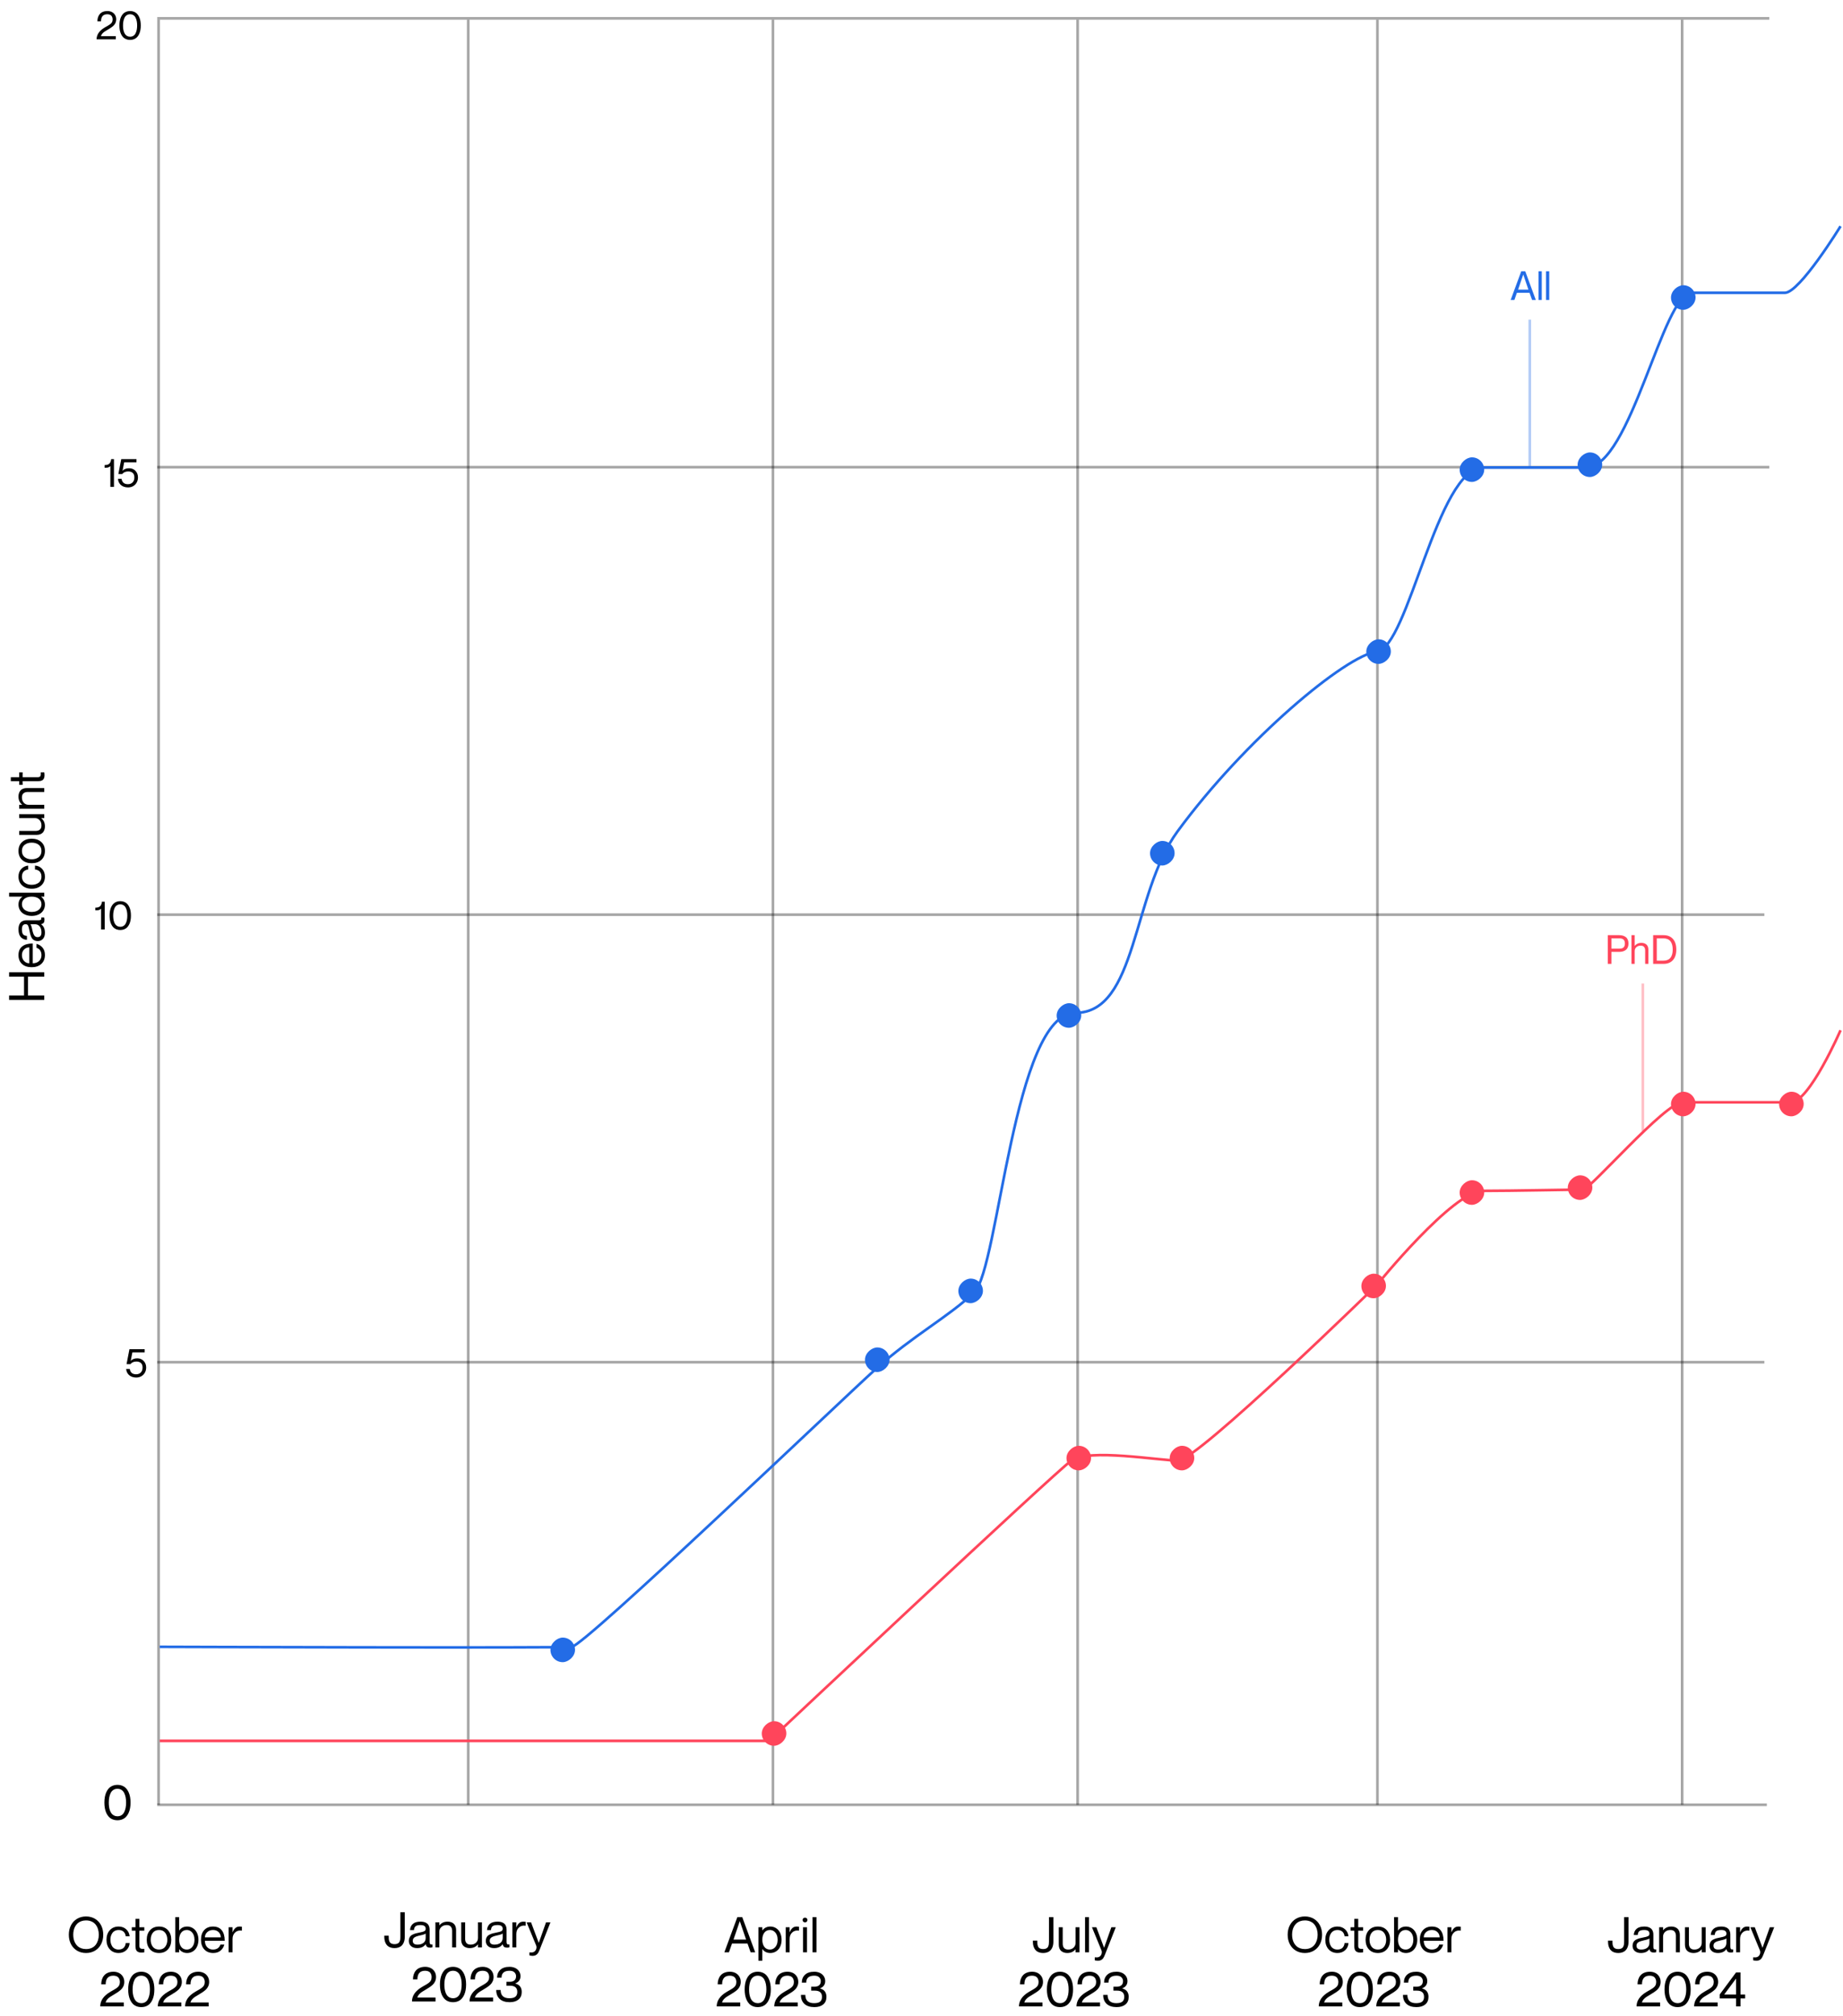 <svg width="375" height="410" viewBox="0 0 375 410" fill="none" xmlns="http://www.w3.org/2000/svg">
<line opacity="0.35" x1="32" y1="3.731" x2="360" y2="3.731" stroke="black" stroke-width="0.539"/>
<path opacity="0.35" d="M32 95L360 95" stroke="black" stroke-width="0.539"/>
<line opacity="0.35" x1="95.269" y1="4" x2="95.269" y2="367" stroke="black" stroke-width="0.539"/>
<line opacity="0.35" x1="32.269" y1="4" x2="32.269" y2="367" stroke="black" stroke-width="0.539"/>
<line opacity="0.35" x1="157.269" y1="4" x2="157.269" y2="367" stroke="black" stroke-width="0.539"/>
<line opacity="0.35" x1="219.269" y1="4" x2="219.269" y2="367" stroke="black" stroke-width="0.539"/>
<line opacity="0.35" x1="280.269" y1="4" x2="280.269" y2="367" stroke="black" stroke-width="0.539"/>
<line opacity="0.35" x1="342.269" y1="4" x2="342.269" y2="367" stroke="black" stroke-width="0.539"/>
<path opacity="0.35" d="M32 367L359.5 367" stroke="black" stroke-width="0.539"/>
<path opacity="0.35" d="M32 186H359" stroke="black" stroke-width="0.539"/>
<path opacity="0.35" d="M32 277L359 277" stroke="black" stroke-width="0.539"/>
<path d="M19.337 396.663C18.803 396.982 18.193 397.142 17.506 397.142C16.819 397.142 16.209 396.982 15.675 396.663C15.141 396.341 14.729 395.898 14.44 395.335C14.15 394.772 14.005 394.134 14.005 393.421C14.005 392.708 14.15 392.072 14.44 391.512C14.729 390.949 15.141 390.507 15.675 390.188C16.209 389.869 16.819 389.71 17.506 389.71C18.193 389.71 18.803 389.869 19.337 390.188C19.871 390.507 20.283 390.949 20.572 391.512C20.862 392.072 21.007 392.708 21.007 393.421C21.007 394.134 20.862 394.772 20.572 395.335C20.283 395.898 19.871 396.341 19.337 396.663ZM17.506 396.341C17.942 396.341 18.329 396.263 18.668 396.106C19.006 395.947 19.278 395.73 19.483 395.457C19.689 395.18 19.843 394.871 19.947 394.529C20.051 394.184 20.104 393.815 20.104 393.421C20.104 393.027 20.051 392.659 19.947 392.317C19.843 391.972 19.689 391.665 19.483 391.395C19.278 391.121 19.006 390.906 18.668 390.75C18.329 390.59 17.942 390.511 17.506 390.511C17.154 390.511 16.834 390.563 16.544 390.667C16.254 390.771 16.009 390.913 15.807 391.092C15.608 391.271 15.439 391.484 15.299 391.731C15.162 391.979 15.061 392.244 14.996 392.527C14.934 392.811 14.903 393.108 14.903 393.421C14.903 393.733 14.934 394.031 14.996 394.314C15.061 394.598 15.162 394.865 15.299 395.115C15.439 395.363 15.608 395.577 15.807 395.76C16.009 395.939 16.254 396.08 16.544 396.185C16.834 396.289 17.154 396.341 17.506 396.341ZM25.577 393.738C25.567 393.589 25.533 393.442 25.475 393.299C25.419 393.156 25.336 393.019 25.226 392.889C25.118 392.758 24.97 392.654 24.781 392.576C24.596 392.498 24.381 392.459 24.137 392.459C23.902 392.459 23.689 392.498 23.497 392.576C23.308 392.651 23.15 392.754 23.023 392.884C22.9 393.011 22.794 393.162 22.706 393.338C22.621 393.51 22.56 393.689 22.52 393.875C22.485 394.061 22.467 394.253 22.467 394.451C22.467 394.702 22.498 394.941 22.56 395.169C22.621 395.397 22.716 395.608 22.843 395.804C22.97 395.996 23.144 396.15 23.365 396.268C23.59 396.382 23.847 396.438 24.137 396.438C24.384 396.438 24.601 396.399 24.786 396.321C24.975 396.243 25.123 396.139 25.23 396.009C25.338 395.875 25.419 395.735 25.475 395.589C25.533 395.439 25.567 395.283 25.577 395.12H26.378C26.342 395.706 26.116 396.189 25.699 396.57C25.283 396.951 24.762 397.142 24.137 397.142C23.395 397.142 22.797 396.894 22.345 396.399C21.892 395.905 21.666 395.255 21.666 394.451C21.666 393.647 21.892 392.998 22.345 392.503C22.797 392.008 23.395 391.761 24.137 391.761C24.755 391.761 25.268 391.946 25.675 392.317C26.082 392.685 26.316 393.159 26.378 393.738H25.577ZM29.361 392.601H28.36V395.672C28.36 395.949 28.437 396.129 28.59 396.214C28.743 396.299 29 396.328 29.361 396.302V397C29.182 397.039 28.982 397.059 28.761 397.059C28.383 397.059 28.088 396.963 27.877 396.771C27.669 396.575 27.564 396.235 27.564 395.75V392.601H26.812V391.902H27.564V390.198H28.36V391.902H29.361V392.601ZM32.359 397.142C31.591 397.142 30.982 396.896 30.533 396.404C30.084 395.91 29.859 395.258 29.859 394.451C29.859 393.644 30.084 392.994 30.533 392.503C30.982 392.008 31.591 391.761 32.359 391.761C33.124 391.761 33.73 392.008 34.176 392.503C34.625 392.998 34.85 393.647 34.85 394.451C34.85 395.255 34.625 395.905 34.176 396.399C33.73 396.894 33.124 397.142 32.359 397.142ZM32.359 396.438C32.903 396.438 33.32 396.251 33.609 395.877C33.902 395.503 34.049 395.027 34.049 394.451C34.049 393.875 33.902 393.4 33.609 393.025C33.32 392.648 32.903 392.459 32.359 392.459C31.809 392.459 31.388 392.648 31.095 393.025C30.805 393.4 30.66 393.875 30.66 394.451C30.66 395.027 30.805 395.503 31.095 395.877C31.388 396.251 31.809 396.438 32.359 396.438ZM38.077 391.761C38.396 391.761 38.696 391.823 38.976 391.946C39.255 392.07 39.498 392.246 39.703 392.474C39.911 392.701 40.076 392.986 40.196 393.328C40.317 393.667 40.377 394.041 40.377 394.451C40.377 394.861 40.317 395.237 40.196 395.579C40.076 395.918 39.911 396.201 39.703 396.429C39.498 396.657 39.255 396.832 38.976 396.956C38.696 397.08 38.396 397.142 38.077 397.142C37.403 397.142 36.871 396.884 36.48 396.37H36.456V397H35.66V389.852H36.456V392.562H36.48C36.842 392.028 37.374 391.761 38.077 391.761ZM37.999 396.438C38.334 396.438 38.624 396.341 38.868 396.146C39.112 395.95 39.291 395.706 39.405 395.413C39.519 395.117 39.576 394.796 39.576 394.451C39.576 394.106 39.519 393.785 39.405 393.489C39.291 393.193 39.112 392.947 38.868 392.752C38.624 392.557 38.334 392.459 37.999 392.459C37.527 392.459 37.151 392.64 36.871 393.001C36.594 393.362 36.456 393.846 36.456 394.451C36.456 395.053 36.594 395.535 36.871 395.896C37.148 396.258 37.524 396.438 37.999 396.438ZM43.355 396.438C43.551 396.438 43.73 396.414 43.893 396.365C44.055 396.316 44.189 396.256 44.293 396.185C44.4 396.113 44.493 396.03 44.571 395.936C44.653 395.841 44.713 395.753 44.752 395.672C44.794 395.587 44.825 395.506 44.845 395.428H45.645C45.505 395.939 45.243 396.352 44.859 396.668C44.478 396.984 43.987 397.142 43.385 397.142C42.62 397.142 42.013 396.896 41.563 396.404C41.117 395.913 40.895 395.262 40.895 394.451C40.895 393.608 41.114 392.949 41.554 392.474C41.996 391.998 42.594 391.761 43.346 391.761C44.133 391.761 44.726 392.013 45.123 392.518C45.523 393.022 45.724 393.737 45.724 394.661H41.695C41.695 394.977 41.754 395.267 41.871 395.53C41.992 395.794 42.18 396.012 42.438 396.185C42.695 396.354 43.001 396.438 43.355 396.438ZM43.346 392.459C42.87 392.459 42.477 392.605 42.164 392.898C41.852 393.188 41.695 393.541 41.695 393.958H44.928C44.928 393.538 44.781 393.183 44.488 392.894C44.195 392.604 43.815 392.459 43.346 392.459ZM48.746 391.761C48.919 391.761 49.077 391.771 49.22 391.79V392.591H49.2C48.657 392.503 48.206 392.625 47.848 392.957C47.493 393.286 47.315 393.727 47.315 394.28V397H46.52V391.902H47.315V392.908H47.34C47.486 392.544 47.67 392.262 47.892 392.063C48.116 391.862 48.401 391.761 48.746 391.761ZM21.5 403.508H20.597C20.597 403.143 20.647 402.808 20.748 402.502C20.849 402.196 20.999 401.927 21.197 401.696C21.396 401.462 21.656 401.28 21.979 401.149C22.301 401.016 22.67 400.949 23.087 400.949C23.487 400.949 23.852 401.029 24.181 401.188C24.509 401.345 24.776 401.582 24.981 401.901C25.186 402.22 25.289 402.593 25.289 403.02C25.289 403.342 25.227 403.638 25.104 403.908C24.98 404.175 24.815 404.405 24.61 404.597C24.405 404.785 24.177 404.963 23.927 405.129C23.679 405.295 23.425 405.453 23.165 405.603C22.905 405.749 22.66 405.897 22.433 406.047C22.205 406.193 22.005 406.364 21.832 406.56C21.663 406.752 21.549 406.958 21.49 407.18V407.199H25.186V408H20.396C20.396 406.825 21.083 405.835 22.457 405.031C22.551 404.976 22.672 404.906 22.818 404.821C22.968 404.737 23.08 404.673 23.155 404.631C23.23 404.589 23.325 404.532 23.439 404.46C23.556 404.388 23.642 404.331 23.697 404.289C23.753 404.247 23.821 404.193 23.902 404.128C23.984 404.063 24.044 404.004 24.083 403.952C24.122 403.9 24.166 403.838 24.215 403.767C24.264 403.695 24.298 403.623 24.317 403.552C24.337 403.48 24.353 403.4 24.366 403.312C24.383 403.225 24.391 403.13 24.391 403.029C24.391 402.87 24.369 402.72 24.327 402.58C24.288 402.44 24.221 402.305 24.127 402.175C24.036 402.045 23.899 401.942 23.717 401.867C23.535 401.789 23.318 401.75 23.067 401.75C22.023 401.75 21.5 402.336 21.5 403.508ZM29.747 407.956C29.448 408.08 29.114 408.142 28.746 408.142C28.378 408.142 28.045 408.08 27.745 407.956C27.446 407.832 27.193 407.661 26.988 407.443C26.787 407.225 26.616 406.965 26.476 406.662C26.339 406.356 26.24 406.027 26.178 405.676C26.116 405.324 26.085 404.948 26.085 404.548C26.085 404.147 26.116 403.771 26.178 403.42C26.24 403.068 26.339 402.741 26.476 402.438C26.616 402.132 26.787 401.87 26.988 401.652C27.193 401.434 27.446 401.263 27.745 401.14C28.045 401.013 28.378 400.949 28.746 400.949C29.114 400.949 29.448 401.013 29.747 401.14C30.047 401.263 30.297 401.434 30.499 401.652C30.704 401.87 30.875 402.132 31.012 402.438C31.152 402.741 31.253 403.068 31.314 403.42C31.376 403.771 31.407 404.147 31.407 404.548C31.407 404.948 31.376 405.324 31.314 405.676C31.253 406.027 31.152 406.356 31.012 406.662C30.875 406.965 30.704 407.225 30.499 407.443C30.297 407.661 30.047 407.832 29.747 407.956ZM28.746 407.341C29.065 407.341 29.34 407.266 29.571 407.116C29.806 406.966 29.988 406.758 30.118 406.491C30.252 406.224 30.349 405.931 30.411 405.612C30.473 405.29 30.504 404.935 30.504 404.548C30.504 404.16 30.473 403.807 30.411 403.488C30.349 403.166 30.252 402.871 30.118 402.604C29.988 402.338 29.806 402.129 29.571 401.979C29.34 401.826 29.065 401.75 28.746 401.75C28.427 401.75 28.15 401.826 27.916 401.979C27.682 402.129 27.498 402.338 27.364 402.604C27.234 402.871 27.138 403.166 27.076 403.488C27.014 403.811 26.983 404.164 26.983 404.548C26.983 404.854 27.001 405.14 27.037 405.407C27.076 405.671 27.138 405.923 27.223 406.164C27.311 406.405 27.421 406.612 27.555 406.784C27.688 406.953 27.856 407.089 28.058 407.189C28.259 407.29 28.489 407.341 28.746 407.341ZM33.209 403.508H32.306C32.306 403.143 32.356 402.808 32.457 402.502C32.558 402.196 32.708 401.927 32.906 401.696C33.105 401.462 33.365 401.28 33.688 401.149C34.01 401.016 34.379 400.949 34.796 400.949C35.196 400.949 35.561 401.029 35.89 401.188C36.218 401.345 36.485 401.582 36.69 401.901C36.895 402.22 36.998 402.593 36.998 403.02C36.998 403.342 36.936 403.638 36.812 403.908C36.689 404.175 36.524 404.405 36.319 404.597C36.114 404.785 35.886 404.963 35.636 405.129C35.388 405.295 35.134 405.453 34.874 405.603C34.614 405.749 34.37 405.897 34.142 406.047C33.914 406.193 33.714 406.364 33.541 406.56C33.372 406.752 33.258 406.958 33.199 407.18V407.199H36.895V408H32.105C32.105 406.825 32.792 405.835 34.166 405.031C34.26 404.976 34.381 404.906 34.527 404.821C34.677 404.737 34.789 404.673 34.864 404.631C34.939 404.589 35.033 404.532 35.148 404.46C35.265 404.388 35.351 404.331 35.406 404.289C35.462 404.247 35.53 404.193 35.611 404.128C35.693 404.063 35.753 404.004 35.792 403.952C35.831 403.9 35.875 403.838 35.924 403.767C35.973 403.695 36.007 403.623 36.026 403.552C36.046 403.48 36.062 403.4 36.075 403.312C36.092 403.225 36.1 403.13 36.1 403.029C36.1 402.87 36.078 402.72 36.036 402.58C35.997 402.44 35.93 402.305 35.836 402.175C35.745 402.045 35.608 401.942 35.426 401.867C35.243 401.789 35.027 401.75 34.776 401.75C33.731 401.75 33.209 402.336 33.209 403.508ZM38.766 403.508H37.862C37.862 403.143 37.913 402.808 38.014 402.502C38.115 402.196 38.264 401.927 38.463 401.696C38.661 401.462 38.922 401.28 39.244 401.149C39.566 401.016 39.936 400.949 40.352 400.949C40.753 400.949 41.117 401.029 41.446 401.188C41.775 401.345 42.042 401.582 42.247 401.901C42.452 402.22 42.555 402.593 42.555 403.02C42.555 403.342 42.493 403.638 42.369 403.908C42.245 404.175 42.081 404.405 41.876 404.597C41.671 404.785 41.443 404.963 41.192 405.129C40.945 405.295 40.691 405.453 40.431 405.603C40.17 405.749 39.926 405.897 39.698 406.047C39.47 406.193 39.27 406.364 39.098 406.56C38.928 406.752 38.815 406.958 38.756 407.18V407.199H42.452V408H37.662C37.662 406.825 38.349 405.835 39.723 405.031C39.817 404.976 39.938 404.906 40.084 404.821C40.234 404.737 40.346 404.673 40.421 404.631C40.496 404.589 40.59 404.532 40.704 404.46C40.821 404.388 40.908 404.331 40.963 404.289C41.018 404.247 41.087 404.193 41.168 404.128C41.249 404.063 41.31 404.004 41.349 403.952C41.388 403.9 41.432 403.838 41.48 403.767C41.529 403.695 41.563 403.623 41.583 403.552C41.602 403.48 41.619 403.4 41.632 403.312C41.648 403.225 41.656 403.13 41.656 403.029C41.656 402.87 41.635 402.72 41.593 402.58C41.554 402.44 41.487 402.305 41.393 402.175C41.301 402.045 41.165 401.942 40.982 401.867C40.8 401.789 40.584 401.75 40.333 401.75C39.288 401.75 38.766 402.336 38.766 403.508Z" fill="black"/>
<path d="M24.9 369.956C24.601 370.08 24.267 370.142 23.899 370.142C23.532 370.142 23.198 370.08 22.898 369.956C22.599 369.832 22.347 369.661 22.142 369.443C21.94 369.225 21.769 368.965 21.629 368.662C21.492 368.356 21.393 368.027 21.331 367.676C21.269 367.324 21.238 366.948 21.238 366.548C21.238 366.147 21.269 365.771 21.331 365.42C21.393 365.068 21.492 364.741 21.629 364.438C21.769 364.132 21.94 363.87 22.142 363.652C22.347 363.434 22.599 363.263 22.898 363.14C23.198 363.013 23.532 362.949 23.899 362.949C24.267 362.949 24.601 363.013 24.9 363.14C25.2 363.263 25.451 363.434 25.652 363.652C25.857 363.87 26.028 364.132 26.165 364.438C26.305 364.741 26.406 365.068 26.468 365.42C26.53 365.771 26.561 366.147 26.561 366.548C26.561 366.948 26.53 367.324 26.468 367.676C26.406 368.027 26.305 368.356 26.165 368.662C26.028 368.965 25.857 369.225 25.652 369.443C25.451 369.661 25.2 369.832 24.9 369.956ZM23.899 369.341C24.218 369.341 24.494 369.266 24.725 369.116C24.959 368.966 25.141 368.758 25.271 368.491C25.405 368.224 25.503 367.931 25.564 367.612C25.626 367.29 25.657 366.935 25.657 366.548C25.657 366.16 25.626 365.807 25.564 365.488C25.503 365.166 25.405 364.871 25.271 364.604C25.141 364.338 24.959 364.129 24.725 363.979C24.494 363.826 24.218 363.75 23.899 363.75C23.58 363.75 23.304 363.826 23.069 363.979C22.835 364.129 22.651 364.338 22.518 364.604C22.387 364.871 22.291 365.166 22.23 365.488C22.168 365.811 22.137 366.164 22.137 366.548C22.137 366.854 22.155 367.14 22.19 367.407C22.23 367.671 22.291 367.923 22.376 368.164C22.464 368.405 22.575 368.612 22.708 368.784C22.841 368.953 23.009 369.089 23.211 369.189C23.413 369.29 23.642 369.341 23.899 369.341Z" fill="black"/>
<path d="M27.936 276.214C28.459 276.214 28.891 276.392 29.231 276.748C29.571 277.104 29.741 277.546 29.741 278.075C29.741 278.471 29.651 278.826 29.47 279.139C29.292 279.453 29.049 279.694 28.741 279.864C28.435 280.032 28.094 280.116 27.716 280.116C27.403 280.116 27.117 280.068 26.86 279.972C26.602 279.876 26.389 279.748 26.222 279.586C26.054 279.421 25.923 279.235 25.827 279.028C25.734 278.82 25.684 278.602 25.676 278.374H26.409C26.425 278.52 26.46 278.654 26.513 278.776C26.566 278.899 26.64 279.013 26.736 279.119C26.834 279.225 26.963 279.309 27.122 279.37C27.285 279.431 27.472 279.462 27.684 279.462C28.083 279.462 28.403 279.341 28.645 279.099C28.887 278.858 29.008 278.516 29.008 278.075C29.008 277.669 28.896 277.366 28.673 277.166C28.45 276.967 28.147 276.867 27.764 276.867C27.22 276.867 26.809 277.044 26.533 277.398H25.752L26.337 274.361H29.438V275.014H26.931L26.6 276.72V276.736C26.906 276.388 27.351 276.214 27.936 276.214Z" fill="black"/>
<path d="M20.735 183.361H21.305V189H20.572V184.779C20.505 184.843 20.435 184.896 20.36 184.939C20.288 184.981 20.222 185.015 20.161 185.038C20.1 185.06 20.02 185.076 19.922 185.086C19.826 185.097 19.747 185.104 19.683 185.106C19.622 185.106 19.526 185.106 19.396 185.106V184.576C19.638 184.576 19.842 184.548 20.01 184.492C20.177 184.437 20.31 184.353 20.408 184.241C20.506 184.127 20.579 184.001 20.627 183.863C20.678 183.725 20.714 183.557 20.735 183.361ZM25.286 188.964C25.042 189.065 24.77 189.116 24.469 189.116C24.169 189.116 23.897 189.065 23.652 188.964C23.408 188.863 23.202 188.724 23.035 188.546C22.87 188.368 22.73 188.155 22.616 187.908C22.504 187.658 22.423 187.39 22.373 187.103C22.322 186.816 22.297 186.509 22.297 186.182C22.297 185.855 22.322 185.549 22.373 185.262C22.423 184.975 22.504 184.708 22.616 184.461C22.73 184.211 22.87 183.997 23.035 183.819C23.202 183.641 23.408 183.501 23.652 183.4C23.897 183.297 24.169 183.245 24.469 183.245C24.77 183.245 25.042 183.297 25.286 183.4C25.531 183.501 25.735 183.641 25.9 183.819C26.067 183.997 26.207 184.211 26.319 184.461C26.433 184.708 26.515 184.975 26.566 185.262C26.616 185.549 26.641 185.855 26.641 186.182C26.641 186.509 26.616 186.816 26.566 187.103C26.515 187.39 26.433 187.658 26.319 187.908C26.207 188.155 26.067 188.368 25.9 188.546C25.735 188.724 25.531 188.863 25.286 188.964ZM24.469 188.462C24.73 188.462 24.954 188.401 25.143 188.279C25.334 188.156 25.483 187.986 25.589 187.769C25.698 187.551 25.778 187.312 25.828 187.051C25.879 186.788 25.904 186.498 25.904 186.182C25.904 185.866 25.879 185.578 25.828 185.317C25.778 185.054 25.698 184.814 25.589 184.596C25.483 184.378 25.334 184.208 25.143 184.086C24.954 183.961 24.73 183.899 24.469 183.899C24.209 183.899 23.983 183.961 23.792 184.086C23.6 184.208 23.45 184.378 23.341 184.596C23.235 184.814 23.157 185.054 23.106 185.317C23.056 185.58 23.03 185.869 23.03 186.182C23.03 186.432 23.045 186.666 23.074 186.884C23.106 187.099 23.157 187.305 23.226 187.501C23.297 187.698 23.388 187.867 23.497 188.008C23.606 188.146 23.743 188.256 23.907 188.338C24.072 188.421 24.259 188.462 24.469 188.462Z" fill="black"/>
<path d="M22.618 93.361H23.188V99H22.455V94.779C22.388 94.843 22.318 94.896 22.244 94.939C22.172 94.981 22.105 95.015 22.044 95.038C21.983 95.06 21.903 95.076 21.805 95.086C21.709 95.097 21.63 95.104 21.566 95.106C21.505 95.106 21.409 95.106 21.279 95.106V94.576C21.521 94.576 21.725 94.548 21.893 94.493C22.06 94.437 22.193 94.353 22.291 94.241C22.39 94.127 22.463 94.001 22.511 93.863C22.561 93.725 22.597 93.557 22.618 93.361ZM26.269 95.214C26.792 95.214 27.224 95.392 27.564 95.748C27.904 96.104 28.074 96.546 28.074 97.075C28.074 97.471 27.984 97.826 27.803 98.139C27.625 98.453 27.382 98.695 27.074 98.865C26.768 99.032 26.427 99.116 26.049 99.116C25.736 99.116 25.45 99.068 25.193 98.972C24.935 98.876 24.722 98.748 24.555 98.585C24.388 98.421 24.256 98.235 24.16 98.028C24.067 97.82 24.017 97.602 24.009 97.374H24.742C24.758 97.52 24.793 97.654 24.846 97.776C24.899 97.899 24.974 98.013 25.069 98.119C25.167 98.225 25.296 98.309 25.456 98.37C25.618 98.431 25.805 98.462 26.018 98.462C26.416 98.462 26.736 98.341 26.978 98.099C27.22 97.858 27.341 97.516 27.341 97.075C27.341 96.668 27.229 96.366 27.006 96.166C26.783 95.967 26.48 95.868 26.097 95.868C25.553 95.868 25.142 96.044 24.866 96.397H24.085L24.671 93.361H27.771V94.014H25.264L24.934 95.72V95.736C25.239 95.388 25.684 95.214 26.269 95.214Z" fill="black"/>
<path d="M20.555 4.333H19.818C19.818 4.036 19.859 3.762 19.941 3.512C20.023 3.263 20.146 3.043 20.308 2.855C20.47 2.664 20.682 2.515 20.945 2.408C21.209 2.3 21.51 2.245 21.85 2.245C22.177 2.245 22.474 2.31 22.743 2.44C23.011 2.568 23.229 2.762 23.396 3.022C23.564 3.283 23.648 3.587 23.648 3.935C23.648 4.198 23.597 4.44 23.496 4.66C23.395 4.878 23.261 5.065 23.094 5.222C22.926 5.376 22.74 5.521 22.536 5.657C22.334 5.792 22.127 5.921 21.914 6.043C21.701 6.163 21.502 6.284 21.316 6.406C21.13 6.525 20.967 6.665 20.826 6.824C20.688 6.981 20.595 7.15 20.547 7.33V7.346H23.564V8H19.654C19.654 7.041 20.215 6.233 21.336 5.577C21.413 5.532 21.511 5.475 21.631 5.405C21.753 5.336 21.845 5.285 21.906 5.25C21.967 5.216 22.044 5.169 22.137 5.111C22.233 5.052 22.303 5.006 22.348 4.971C22.393 4.937 22.449 4.893 22.516 4.84C22.582 4.786 22.631 4.739 22.663 4.696C22.695 4.654 22.731 4.603 22.771 4.545C22.811 4.486 22.838 4.428 22.855 4.369C22.87 4.311 22.884 4.246 22.894 4.174C22.908 4.102 22.914 4.025 22.914 3.943C22.914 3.813 22.897 3.69 22.862 3.576C22.831 3.462 22.776 3.352 22.699 3.245C22.625 3.139 22.513 3.055 22.364 2.994C22.215 2.931 22.039 2.899 21.834 2.899C20.981 2.899 20.555 3.377 20.555 4.333ZM27.286 7.964C27.042 8.065 26.77 8.116 26.469 8.116C26.169 8.116 25.897 8.065 25.652 7.964C25.408 7.863 25.202 7.724 25.035 7.546C24.87 7.368 24.73 7.155 24.616 6.908C24.504 6.658 24.423 6.39 24.373 6.103C24.322 5.816 24.297 5.509 24.297 5.182C24.297 4.855 24.322 4.549 24.373 4.262C24.423 3.975 24.504 3.708 24.616 3.461C24.73 3.211 24.87 2.997 25.035 2.819C25.202 2.641 25.408 2.501 25.652 2.4C25.897 2.297 26.169 2.245 26.469 2.245C26.77 2.245 27.042 2.297 27.286 2.4C27.531 2.501 27.735 2.641 27.9 2.819C28.067 2.997 28.207 3.211 28.319 3.461C28.433 3.708 28.515 3.975 28.566 4.262C28.616 4.549 28.641 4.855 28.641 5.182C28.641 5.509 28.616 5.816 28.566 6.103C28.515 6.39 28.433 6.658 28.319 6.908C28.207 7.155 28.067 7.368 27.9 7.546C27.735 7.724 27.531 7.863 27.286 7.964ZM26.469 7.462C26.73 7.462 26.954 7.401 27.143 7.279C27.334 7.156 27.483 6.986 27.589 6.769C27.698 6.551 27.778 6.312 27.828 6.051C27.879 5.788 27.904 5.498 27.904 5.182C27.904 4.866 27.879 4.578 27.828 4.317C27.778 4.054 27.698 3.814 27.589 3.596C27.483 3.378 27.334 3.208 27.143 3.086C26.954 2.961 26.73 2.899 26.469 2.899C26.209 2.899 25.983 2.961 25.792 3.086C25.6 3.208 25.45 3.378 25.341 3.596C25.235 3.814 25.157 4.054 25.106 4.317C25.056 4.58 25.03 4.869 25.03 5.182C25.03 5.432 25.045 5.666 25.074 5.884C25.106 6.099 25.157 6.305 25.226 6.501C25.297 6.698 25.388 6.867 25.497 7.008C25.606 7.146 25.743 7.256 25.907 7.338C26.072 7.421 26.259 7.462 26.469 7.462Z" fill="black"/>
<path d="M82.363 393.822C82.363 394.066 82.342 394.296 82.3 394.511C82.261 394.726 82.191 394.936 82.09 395.141C81.989 395.342 81.86 395.517 81.704 395.663C81.551 395.806 81.353 395.922 81.108 396.01C80.864 396.098 80.586 396.142 80.273 396.142C79.961 396.142 79.683 396.098 79.439 396.01C79.194 395.922 78.996 395.806 78.843 395.663C78.69 395.517 78.563 395.342 78.462 395.141C78.364 394.936 78.294 394.726 78.252 394.511C78.213 394.296 78.193 394.066 78.193 393.822V393.622H79.092V393.822C79.092 394.014 79.098 394.179 79.111 394.315C79.128 394.452 79.16 394.589 79.209 394.726C79.258 394.862 79.325 394.973 79.409 395.058C79.494 395.142 79.608 395.211 79.751 395.263C79.897 395.315 80.072 395.341 80.273 395.341C80.475 395.341 80.649 395.315 80.796 395.263C80.942 395.211 81.058 395.142 81.143 395.058C81.227 394.973 81.294 394.862 81.343 394.726C81.392 394.589 81.424 394.452 81.44 394.315C81.457 394.175 81.465 394.011 81.465 393.822V388.852H82.363V393.822ZM86.616 392.201C86.616 391.706 86.269 391.459 85.576 391.459C85.098 391.459 84.761 391.535 84.565 391.688C84.37 391.841 84.259 392.105 84.233 392.479H83.433C83.459 391.955 83.646 391.539 83.994 391.229C84.346 390.917 84.873 390.761 85.576 390.761C85.778 390.761 85.965 390.777 86.138 390.81C86.314 390.842 86.481 390.897 86.641 390.976C86.8 391.054 86.935 391.153 87.046 391.273C87.157 391.394 87.245 391.549 87.31 391.737C87.378 391.923 87.412 392.134 87.412 392.372V394.848C87.412 395.069 87.45 395.225 87.524 395.316C87.599 395.404 87.755 395.435 87.993 395.409V395.971C87.834 396.023 87.677 396.049 87.524 396.049C87.267 396.049 87.069 396.002 86.929 395.907C86.789 395.81 86.685 395.627 86.616 395.36H86.597C86.245 395.881 85.667 396.142 84.863 396.142C84.352 396.142 83.944 396.008 83.638 395.741C83.335 395.474 83.184 395.124 83.184 394.691C83.184 394.464 83.218 394.263 83.286 394.091C83.358 393.918 83.451 393.775 83.564 393.661C83.678 393.547 83.835 393.446 84.033 393.358C84.232 393.267 84.43 393.196 84.629 393.144C84.828 393.091 85.073 393.038 85.366 392.982C85.841 392.895 86.169 392.802 86.348 392.704C86.527 392.606 86.616 392.439 86.616 392.201ZM84.946 395.438C85.451 395.438 85.855 395.321 86.157 395.087C86.463 394.853 86.616 394.501 86.616 394.032V393.178C86.486 393.308 86.092 393.441 85.435 393.578C84.917 393.689 84.546 393.822 84.321 393.979C84.097 394.135 83.984 394.359 83.984 394.652C83.984 395.176 84.305 395.438 84.946 395.438ZM91.094 390.761C91.331 390.761 91.551 390.795 91.753 390.863C91.955 390.928 92.135 391.028 92.295 391.161C92.454 391.291 92.578 391.467 92.666 391.688C92.757 391.907 92.803 392.157 92.803 392.44V396H92.002V392.641C92.002 392.286 91.912 392.001 91.733 391.786C91.554 391.568 91.274 391.459 90.894 391.459C90.448 391.459 90.085 391.588 89.805 391.845C89.528 392.099 89.39 392.424 89.39 392.821V396H88.594V390.902H89.39V391.508H89.414C89.57 391.296 89.788 391.119 90.068 390.976C90.352 390.832 90.693 390.761 91.094 390.761ZM97.256 390.902H98.057V396H97.256V395.39H97.236C97.08 395.601 96.86 395.78 96.577 395.927C96.294 396.07 95.954 396.142 95.557 396.142C95.319 396.142 95.098 396.107 94.893 396.039C94.691 395.974 94.51 395.876 94.351 395.746C94.194 395.613 94.071 395.437 93.98 395.219C93.888 394.997 93.843 394.745 93.843 394.462V390.902H94.644V394.262C94.644 394.617 94.733 394.901 94.912 395.116C95.094 395.331 95.376 395.438 95.757 395.438C96.203 395.438 96.564 395.312 96.841 395.058C97.118 394.804 97.256 394.478 97.256 394.081V390.902ZM102.28 392.201C102.28 391.706 101.934 391.459 101.24 391.459C100.762 391.459 100.425 391.535 100.229 391.688C100.034 391.841 99.924 392.105 99.897 392.479H99.097C99.123 391.955 99.31 391.539 99.658 391.229C100.01 390.917 100.537 390.761 101.24 390.761C101.442 390.761 101.629 390.777 101.802 390.81C101.978 390.842 102.145 390.897 102.305 390.976C102.464 391.054 102.599 391.153 102.71 391.273C102.821 391.394 102.909 391.549 102.974 391.737C103.042 391.923 103.076 392.134 103.076 392.372V394.848C103.076 395.069 103.114 395.225 103.188 395.316C103.263 395.404 103.42 395.435 103.657 395.409V395.971C103.498 396.023 103.341 396.049 103.188 396.049C102.931 396.049 102.733 396.002 102.593 395.907C102.453 395.81 102.349 395.627 102.28 395.36H102.261C101.909 395.881 101.331 396.142 100.527 396.142C100.016 396.142 99.608 396.008 99.302 395.741C98.999 395.474 98.848 395.124 98.848 394.691C98.848 394.464 98.882 394.263 98.95 394.091C99.022 393.918 99.115 393.775 99.228 393.661C99.342 393.547 99.499 393.446 99.697 393.358C99.896 393.267 100.094 393.196 100.293 393.144C100.492 393.091 100.737 393.038 101.03 392.982C101.506 392.895 101.833 392.802 102.012 392.704C102.191 392.606 102.28 392.439 102.28 392.201ZM100.61 395.438C101.115 395.438 101.519 395.321 101.821 395.087C102.127 394.853 102.28 394.501 102.28 394.032V393.178C102.15 393.308 101.756 393.441 101.099 393.578C100.581 393.689 100.21 393.822 99.985 393.979C99.761 394.135 99.648 394.359 99.648 394.652C99.648 395.176 99.969 395.438 100.61 395.438ZM106.484 390.761C106.657 390.761 106.815 390.771 106.958 390.79V391.591H106.938C106.395 391.503 105.944 391.625 105.586 391.957C105.231 392.286 105.054 392.727 105.054 393.28V396H104.258V390.902H105.054V391.908H105.078C105.225 391.544 105.409 391.262 105.63 391.063C105.854 390.862 106.139 390.761 106.484 390.761ZM112.002 390.902L109.824 396.42C109.681 396.778 109.562 397.025 109.468 397.162C109.214 397.53 108.859 397.715 108.403 397.719C108.169 397.719 107.943 397.686 107.725 397.621V397.021H107.842C108.083 397.043 108.281 397.035 108.438 396.996C108.594 396.96 108.735 396.876 108.862 396.742C108.94 396.658 109.006 396.56 109.058 396.449C109.11 396.342 109.144 396.21 109.16 396.054C109.18 395.897 109.154 395.74 109.082 395.58L107.153 390.902H108.052L109.614 395.058H109.634L111.104 390.902H112.002ZM84.932 402.508H84.028C84.028 402.143 84.079 401.808 84.18 401.502C84.281 401.196 84.43 400.927 84.629 400.696C84.828 400.462 85.088 400.28 85.41 400.149C85.732 400.016 86.102 399.949 86.519 399.949C86.919 399.949 87.284 400.029 87.612 400.188C87.941 400.345 88.208 400.582 88.413 400.901C88.618 401.22 88.721 401.593 88.721 402.02C88.721 402.342 88.659 402.638 88.535 402.908C88.412 403.175 88.247 403.405 88.042 403.597C87.837 403.785 87.609 403.963 87.358 404.129C87.111 404.295 86.857 404.453 86.597 404.603C86.336 404.749 86.092 404.897 85.864 405.047C85.636 405.193 85.436 405.364 85.264 405.56C85.094 405.752 84.981 405.958 84.922 406.18V406.199H88.618V407H83.828C83.828 405.825 84.515 404.835 85.889 404.031C85.983 403.976 86.103 403.906 86.25 403.821C86.4 403.737 86.512 403.673 86.587 403.631C86.662 403.589 86.756 403.532 86.87 403.46C86.987 403.388 87.074 403.331 87.129 403.289C87.184 403.247 87.253 403.193 87.334 403.128C87.415 403.063 87.476 403.004 87.515 402.952C87.554 402.9 87.598 402.838 87.647 402.767C87.695 402.695 87.73 402.623 87.749 402.552C87.769 402.48 87.785 402.4 87.798 402.312C87.814 402.225 87.822 402.13 87.822 402.029C87.822 401.87 87.801 401.72 87.759 401.58C87.72 401.44 87.653 401.305 87.559 401.175C87.467 401.045 87.331 400.942 87.148 400.867C86.966 400.789 86.75 400.75 86.499 400.75C85.454 400.75 84.932 401.336 84.932 402.508ZM93.179 406.956C92.879 407.08 92.546 407.142 92.178 407.142C91.81 407.142 91.476 407.08 91.177 406.956C90.877 406.832 90.625 406.661 90.42 406.443C90.218 406.225 90.047 405.965 89.907 405.662C89.77 405.356 89.671 405.027 89.609 404.676C89.547 404.324 89.517 403.948 89.517 403.548C89.517 403.147 89.547 402.771 89.609 402.42C89.671 402.068 89.77 401.741 89.907 401.438C90.047 401.132 90.218 400.87 90.42 400.652C90.625 400.434 90.877 400.263 91.177 400.14C91.476 400.013 91.81 399.949 92.178 399.949C92.546 399.949 92.879 400.013 93.179 400.14C93.478 400.263 93.729 400.434 93.931 400.652C94.136 400.87 94.307 401.132 94.443 401.438C94.583 401.741 94.684 402.068 94.746 402.42C94.808 402.771 94.839 403.147 94.839 403.548C94.839 403.948 94.808 404.324 94.746 404.676C94.684 405.027 94.583 405.356 94.443 405.662C94.307 405.965 94.136 406.225 93.931 406.443C93.729 406.661 93.478 406.832 93.179 406.956ZM92.178 406.341C92.497 406.341 92.772 406.266 93.003 406.116C93.237 405.966 93.42 405.758 93.55 405.491C93.683 405.224 93.781 404.931 93.843 404.612C93.905 404.29 93.936 403.935 93.936 403.548C93.936 403.16 93.905 402.807 93.843 402.488C93.781 402.166 93.683 401.871 93.55 401.604C93.42 401.338 93.237 401.129 93.003 400.979C92.772 400.826 92.497 400.75 92.178 400.75C91.859 400.75 91.582 400.826 91.348 400.979C91.113 401.129 90.929 401.338 90.796 401.604C90.666 401.871 90.57 402.166 90.508 402.488C90.446 402.811 90.415 403.164 90.415 403.548C90.415 403.854 90.433 404.14 90.469 404.407C90.508 404.671 90.57 404.923 90.654 405.164C90.742 405.405 90.853 405.612 90.986 405.784C91.12 405.953 91.287 406.089 91.489 406.189C91.691 406.29 91.921 406.341 92.178 406.341ZM96.641 402.508H95.737C95.737 402.143 95.788 401.808 95.889 401.502C95.99 401.196 96.139 400.927 96.338 400.696C96.537 400.462 96.797 400.28 97.119 400.149C97.441 400.016 97.811 399.949 98.228 399.949C98.628 399.949 98.993 400.029 99.321 400.188C99.65 400.345 99.917 400.582 100.122 400.901C100.327 401.22 100.43 401.593 100.43 402.02C100.43 402.342 100.368 402.638 100.244 402.908C100.12 403.175 99.956 403.405 99.751 403.597C99.546 403.785 99.318 403.963 99.067 404.129C98.82 404.295 98.566 404.453 98.306 404.603C98.045 404.749 97.801 404.897 97.573 405.047C97.345 405.193 97.145 405.364 96.973 405.56C96.803 405.752 96.689 405.958 96.631 406.18V406.199H100.327V407H95.537C95.537 405.825 96.224 404.835 97.598 404.031C97.692 403.976 97.812 403.906 97.959 403.821C98.109 403.737 98.221 403.673 98.296 403.631C98.371 403.589 98.465 403.532 98.579 403.46C98.696 403.388 98.783 403.331 98.838 403.289C98.893 403.247 98.962 403.193 99.043 403.128C99.124 403.063 99.185 403.004 99.224 402.952C99.263 402.9 99.307 402.838 99.356 402.767C99.404 402.695 99.439 402.623 99.458 402.552C99.478 402.48 99.494 402.4 99.507 402.312C99.523 402.225 99.531 402.13 99.531 402.029C99.531 401.87 99.51 401.72 99.468 401.58C99.429 401.44 99.362 401.305 99.268 401.175C99.176 401.045 99.04 400.942 98.857 400.867C98.675 400.789 98.459 400.75 98.208 400.75C97.163 400.75 96.641 401.336 96.641 402.508ZM102.046 402.161H101.147C101.147 401.5 101.364 400.966 101.797 400.56C102.233 400.153 102.863 399.949 103.687 399.949C104.087 399.949 104.453 400.022 104.785 400.169C105.117 400.312 105.387 400.532 105.596 400.828C105.804 401.121 105.908 401.465 105.908 401.858C105.908 402.555 105.553 403.045 104.844 403.328V403.348C105.312 403.475 105.648 403.685 105.85 403.978C106.055 404.267 106.157 404.629 106.157 405.062C106.157 405.729 105.938 406.243 105.498 406.604C105.059 406.963 104.461 407.142 103.706 407.142C102.83 407.142 102.155 406.925 101.68 406.492C101.204 406.056 100.967 405.446 100.967 404.661H101.865C101.865 405.781 102.456 406.341 103.638 406.341C104.217 406.341 104.631 406.235 104.878 406.023C105.129 405.812 105.254 405.491 105.254 405.062C105.254 404.215 104.767 403.792 103.794 403.792H103.057V402.991H103.755C104.132 402.991 104.435 402.898 104.663 402.713C104.891 402.524 105.005 402.239 105.005 401.858C105.005 401.549 104.894 401.287 104.673 401.072C104.455 400.857 104.126 400.75 103.687 400.75C102.593 400.75 102.046 401.22 102.046 402.161Z" fill="black"/>
<path d="M152.098 395.208H148.948L148.318 397H147.386L150.027 389.852H151.028L153.66 397H152.728L152.098 395.208ZM149.246 394.412H151.81L150.54 390.682H150.521L149.246 394.412ZM156.751 391.761C157.067 391.761 157.363 391.823 157.64 391.946C157.916 392.07 158.157 392.246 158.362 392.474C158.571 392.701 158.733 392.986 158.851 393.328C158.971 393.667 159.031 394.041 159.031 394.451C159.031 394.861 158.971 395.237 158.851 395.579C158.733 395.918 158.571 396.201 158.362 396.429C158.157 396.657 157.916 396.832 157.64 396.956C157.363 397.08 157.067 397.142 156.751 397.142C156.035 397.142 155.496 396.875 155.135 396.341H155.11V398.719H154.314V391.902H155.11V392.532H155.135C155.525 392.018 156.064 391.761 156.751 391.761ZM156.653 396.438C156.989 396.438 157.278 396.341 157.522 396.146C157.767 395.95 157.946 395.706 158.06 395.413C158.174 395.117 158.23 394.796 158.23 394.451C158.23 394.106 158.174 393.785 158.06 393.489C157.946 393.193 157.767 392.947 157.522 392.752C157.278 392.557 156.989 392.459 156.653 392.459C156.181 392.459 155.805 392.64 155.525 393.001C155.249 393.362 155.11 393.846 155.11 394.451C155.11 395.053 155.249 395.535 155.525 395.896C155.802 396.258 156.178 396.438 156.653 396.438ZM162.098 391.761C162.27 391.761 162.428 391.771 162.571 391.79V392.591H162.552C162.008 392.503 161.557 392.625 161.199 392.957C160.844 393.286 160.667 393.727 160.667 394.28V397H159.871V391.902H160.667V392.908H160.691C160.838 392.544 161.022 392.262 161.243 392.063C161.468 391.862 161.753 391.761 162.098 391.761ZM163.797 390.911C163.676 390.911 163.562 390.867 163.455 390.779C163.351 390.688 163.299 390.571 163.299 390.428C163.299 390.285 163.351 390.169 163.455 390.081C163.559 389.993 163.673 389.949 163.797 389.949C163.924 389.949 164.038 389.993 164.139 390.081C164.243 390.169 164.295 390.285 164.295 390.428C164.295 390.571 164.243 390.688 164.139 390.779C164.038 390.867 163.924 390.911 163.797 390.911ZM163.396 391.902H164.197V397H163.396V391.902ZM165.33 389.852H166.131V397H165.33V389.852ZM146.932 403.508H146.028C146.028 403.143 146.079 402.808 146.18 402.502C146.281 402.196 146.43 401.927 146.629 401.696C146.827 401.462 147.088 401.28 147.41 401.149C147.732 401.016 148.102 400.949 148.519 400.949C148.919 400.949 149.284 401.029 149.612 401.188C149.941 401.345 150.208 401.582 150.413 401.901C150.618 402.22 150.721 402.593 150.721 403.02C150.721 403.342 150.659 403.638 150.535 403.908C150.411 404.175 150.247 404.405 150.042 404.597C149.837 404.785 149.609 404.963 149.358 405.129C149.111 405.295 148.857 405.453 148.597 405.603C148.336 405.749 148.092 405.897 147.864 406.047C147.636 406.193 147.436 406.364 147.264 406.56C147.094 406.752 146.98 406.958 146.922 407.18V407.199H150.618V408H145.828C145.828 406.825 146.515 405.835 147.889 405.031C147.983 404.976 148.104 404.906 148.25 404.821C148.4 404.737 148.512 404.673 148.587 404.631C148.662 404.589 148.756 404.532 148.87 404.46C148.987 404.388 149.074 404.331 149.129 404.289C149.184 404.247 149.253 404.193 149.334 404.128C149.415 404.063 149.476 404.004 149.515 403.952C149.554 403.9 149.598 403.838 149.646 403.767C149.695 403.695 149.729 403.623 149.749 403.552C149.769 403.48 149.785 403.4 149.798 403.312C149.814 403.225 149.822 403.13 149.822 403.029C149.822 402.87 149.801 402.72 149.759 402.58C149.72 402.44 149.653 402.305 149.559 402.175C149.467 402.045 149.331 401.942 149.148 401.867C148.966 401.789 148.75 401.75 148.499 401.75C147.454 401.75 146.932 402.336 146.932 403.508ZM155.179 407.956C154.879 408.08 154.546 408.142 154.178 408.142C153.81 408.142 153.476 408.08 153.177 407.956C152.877 407.832 152.625 407.661 152.42 407.443C152.218 407.225 152.047 406.965 151.907 406.662C151.771 406.356 151.671 406.027 151.609 405.676C151.548 405.324 151.517 404.948 151.517 404.548C151.517 404.147 151.548 403.771 151.609 403.42C151.671 403.068 151.771 402.741 151.907 402.438C152.047 402.132 152.218 401.87 152.42 401.652C152.625 401.434 152.877 401.263 153.177 401.14C153.476 401.013 153.81 400.949 154.178 400.949C154.546 400.949 154.879 401.013 155.179 401.14C155.478 401.263 155.729 401.434 155.931 401.652C156.136 401.87 156.307 402.132 156.443 402.438C156.583 402.741 156.684 403.068 156.746 403.42C156.808 403.771 156.839 404.147 156.839 404.548C156.839 404.948 156.808 405.324 156.746 405.676C156.684 406.027 156.583 406.356 156.443 406.662C156.307 406.965 156.136 407.225 155.931 407.443C155.729 407.661 155.478 407.832 155.179 407.956ZM154.178 407.341C154.497 407.341 154.772 407.266 155.003 407.116C155.237 406.966 155.42 406.758 155.55 406.491C155.683 406.224 155.781 405.931 155.843 405.612C155.905 405.29 155.936 404.935 155.936 404.548C155.936 404.16 155.905 403.807 155.843 403.488C155.781 403.166 155.683 402.871 155.55 402.604C155.42 402.338 155.237 402.129 155.003 401.979C154.772 401.826 154.497 401.75 154.178 401.75C153.859 401.75 153.582 401.826 153.348 401.979C153.113 402.129 152.929 402.338 152.796 402.604C152.666 402.871 152.57 403.166 152.508 403.488C152.446 403.811 152.415 404.164 152.415 404.548C152.415 404.854 152.433 405.14 152.469 405.407C152.508 405.671 152.57 405.923 152.654 406.164C152.742 406.405 152.853 406.612 152.986 406.784C153.12 406.953 153.287 407.089 153.489 407.189C153.691 407.29 153.921 407.341 154.178 407.341ZM158.641 403.508H157.737C157.737 403.143 157.788 402.808 157.889 402.502C157.99 402.196 158.139 401.927 158.338 401.696C158.536 401.462 158.797 401.28 159.119 401.149C159.441 401.016 159.811 400.949 160.228 400.949C160.628 400.949 160.993 401.029 161.321 401.188C161.65 401.345 161.917 401.582 162.122 401.901C162.327 402.22 162.43 402.593 162.43 403.02C162.43 403.342 162.368 403.638 162.244 403.908C162.12 404.175 161.956 404.405 161.751 404.597C161.546 404.785 161.318 404.963 161.067 405.129C160.82 405.295 160.566 405.453 160.306 405.603C160.045 405.749 159.801 405.897 159.573 406.047C159.345 406.193 159.145 406.364 158.973 406.56C158.803 406.752 158.689 406.958 158.631 407.18V407.199H162.327V408H157.537C157.537 406.825 158.224 405.835 159.598 405.031C159.692 404.976 159.812 404.906 159.959 404.821C160.109 404.737 160.221 404.673 160.296 404.631C160.371 404.589 160.465 404.532 160.579 404.46C160.696 404.388 160.783 404.331 160.838 404.289C160.893 404.247 160.962 404.193 161.043 404.128C161.124 404.063 161.185 404.004 161.224 403.952C161.263 403.9 161.307 403.838 161.355 403.767C161.404 403.695 161.438 403.623 161.458 403.552C161.478 403.48 161.494 403.4 161.507 403.312C161.523 403.225 161.531 403.13 161.531 403.029C161.531 402.87 161.51 402.72 161.468 402.58C161.429 402.44 161.362 402.305 161.268 402.175C161.176 402.045 161.04 401.942 160.857 401.867C160.675 401.789 160.459 401.75 160.208 401.75C159.163 401.75 158.641 402.336 158.641 403.508ZM164.046 403.161H163.147C163.147 402.5 163.364 401.966 163.797 401.56C164.233 401.153 164.863 400.949 165.687 400.949C166.087 400.949 166.453 401.022 166.785 401.169C167.117 401.312 167.387 401.532 167.596 401.828C167.804 402.121 167.908 402.465 167.908 402.858C167.908 403.555 167.553 404.045 166.844 404.328V404.348C167.312 404.475 167.648 404.685 167.85 404.978C168.055 405.267 168.157 405.629 168.157 406.062C168.157 406.729 167.938 407.243 167.498 407.604C167.059 407.963 166.461 408.142 165.706 408.142C164.83 408.142 164.155 407.925 163.68 407.492C163.204 407.056 162.967 406.446 162.967 405.661H163.865C163.865 406.781 164.456 407.341 165.638 407.341C166.217 407.341 166.631 407.235 166.878 407.023C167.129 406.812 167.254 406.491 167.254 406.062C167.254 405.215 166.767 404.792 165.794 404.792H165.057V403.991H165.755C166.132 403.991 166.435 403.898 166.663 403.713C166.891 403.524 167.005 403.239 167.005 402.858C167.005 402.549 166.894 402.287 166.673 402.072C166.455 401.857 166.126 401.75 165.687 401.75C164.593 401.75 164.046 402.22 164.046 403.161Z" fill="black"/>
<path d="M214.335 394.822C214.335 395.066 214.314 395.296 214.271 395.511C214.232 395.726 214.162 395.936 214.062 396.141C213.961 396.342 213.832 396.517 213.676 396.663C213.523 396.806 213.324 396.922 213.08 397.01C212.836 397.098 212.558 397.142 212.245 397.142C211.933 397.142 211.654 397.098 211.41 397.01C211.166 396.922 210.967 396.806 210.814 396.663C210.661 396.517 210.535 396.342 210.434 396.141C210.336 395.936 210.266 395.726 210.224 395.511C210.185 395.296 210.165 395.066 210.165 394.822V394.622H211.063V394.822C211.063 395.014 211.07 395.179 211.083 395.315C211.099 395.452 211.132 395.589 211.181 395.726C211.229 395.862 211.296 395.973 211.381 396.058C211.465 396.142 211.579 396.211 211.723 396.263C211.869 396.315 212.043 396.341 212.245 396.341C212.447 396.341 212.621 396.315 212.768 396.263C212.914 396.211 213.03 396.142 213.114 396.058C213.199 395.973 213.266 395.862 213.314 395.726C213.363 395.589 213.396 395.452 213.412 395.315C213.428 395.175 213.437 395.011 213.437 394.822V389.852H214.335V394.822ZM218.847 391.902H219.647V397H218.847V396.39H218.827C218.671 396.601 218.451 396.78 218.168 396.927C217.885 397.07 217.545 397.142 217.147 397.142C216.91 397.142 216.688 397.107 216.483 397.039C216.282 396.974 216.101 396.876 215.941 396.746C215.785 396.613 215.661 396.437 215.57 396.219C215.479 395.997 215.434 395.745 215.434 395.462V391.902H216.234V395.262C216.234 395.617 216.324 395.901 216.503 396.116C216.685 396.331 216.967 396.438 217.348 396.438C217.794 396.438 218.155 396.312 218.432 396.058C218.708 395.804 218.847 395.478 218.847 395.081V391.902ZM220.78 389.852H221.581V397H220.78V389.852ZM227.03 391.902L224.853 397.42C224.709 397.778 224.59 398.025 224.496 398.162C224.242 398.53 223.887 398.715 223.432 398.719C223.197 398.719 222.971 398.686 222.753 398.621V398.021H222.87C223.111 398.043 223.31 398.035 223.466 397.996C223.622 397.96 223.764 397.876 223.891 397.742C223.969 397.658 224.034 397.56 224.086 397.449C224.138 397.342 224.172 397.21 224.188 397.054C224.208 396.897 224.182 396.74 224.11 396.58L222.182 391.902H223.08L224.643 396.058H224.662L226.132 391.902H227.03ZM208.432 403.508H207.528C207.528 403.143 207.579 402.808 207.68 402.502C207.781 402.196 207.93 401.927 208.129 401.696C208.327 401.462 208.588 401.28 208.91 401.149C209.232 401.016 209.602 400.949 210.019 400.949C210.419 400.949 210.784 401.029 211.112 401.188C211.441 401.345 211.708 401.582 211.913 401.901C212.118 402.22 212.221 402.593 212.221 403.02C212.221 403.342 212.159 403.638 212.035 403.908C211.911 404.175 211.747 404.405 211.542 404.597C211.337 404.785 211.109 404.963 210.858 405.129C210.611 405.295 210.357 405.453 210.097 405.603C209.836 405.749 209.592 405.897 209.364 406.047C209.136 406.193 208.936 406.364 208.764 406.56C208.594 406.752 208.48 406.958 208.422 407.18V407.199H212.118V408H207.328C207.328 406.825 208.015 405.835 209.389 405.031C209.483 404.976 209.604 404.906 209.75 404.821C209.9 404.737 210.012 404.673 210.087 404.631C210.162 404.589 210.256 404.532 210.37 404.46C210.487 404.388 210.574 404.331 210.629 404.289C210.684 404.247 210.753 404.193 210.834 404.128C210.915 404.063 210.976 404.004 211.015 403.952C211.054 403.9 211.098 403.838 211.146 403.767C211.195 403.695 211.229 403.623 211.249 403.552C211.269 403.48 211.285 403.4 211.298 403.312C211.314 403.225 211.322 403.13 211.322 403.029C211.322 402.87 211.301 402.72 211.259 402.58C211.22 402.44 211.153 402.305 211.059 402.175C210.967 402.045 210.831 401.942 210.648 401.867C210.466 401.789 210.25 401.75 209.999 401.75C208.954 401.75 208.432 402.336 208.432 403.508ZM216.679 407.956C216.379 408.08 216.046 408.142 215.678 408.142C215.31 408.142 214.976 408.08 214.677 407.956C214.377 407.832 214.125 407.661 213.92 407.443C213.718 407.225 213.547 406.965 213.407 406.662C213.271 406.356 213.171 406.027 213.109 405.676C213.048 405.324 213.017 404.948 213.017 404.548C213.017 404.147 213.048 403.771 213.109 403.42C213.171 403.068 213.271 402.741 213.407 402.438C213.547 402.132 213.718 401.87 213.92 401.652C214.125 401.434 214.377 401.263 214.677 401.14C214.976 401.013 215.31 400.949 215.678 400.949C216.046 400.949 216.379 401.013 216.679 401.14C216.978 401.263 217.229 401.434 217.431 401.652C217.636 401.87 217.807 402.132 217.943 402.438C218.083 402.741 218.184 403.068 218.246 403.42C218.308 403.771 218.339 404.147 218.339 404.548C218.339 404.948 218.308 405.324 218.246 405.676C218.184 406.027 218.083 406.356 217.943 406.662C217.807 406.965 217.636 407.225 217.431 407.443C217.229 407.661 216.978 407.832 216.679 407.956ZM215.678 407.341C215.997 407.341 216.272 407.266 216.503 407.116C216.737 406.966 216.92 406.758 217.05 406.491C217.183 406.224 217.281 405.931 217.343 405.612C217.405 405.29 217.436 404.935 217.436 404.548C217.436 404.16 217.405 403.807 217.343 403.488C217.281 403.166 217.183 402.871 217.05 402.604C216.92 402.338 216.737 402.129 216.503 401.979C216.272 401.826 215.997 401.75 215.678 401.75C215.359 401.75 215.082 401.826 214.848 401.979C214.613 402.129 214.429 402.338 214.296 402.604C214.166 402.871 214.07 403.166 214.008 403.488C213.946 403.811 213.915 404.164 213.915 404.548C213.915 404.854 213.933 405.14 213.969 405.407C214.008 405.671 214.07 405.923 214.154 406.164C214.242 406.405 214.353 406.612 214.486 406.784C214.62 406.953 214.787 407.089 214.989 407.189C215.191 407.29 215.421 407.341 215.678 407.341ZM220.141 403.508H219.237C219.237 403.143 219.288 402.808 219.389 402.502C219.49 402.196 219.639 401.927 219.838 401.696C220.036 401.462 220.297 401.28 220.619 401.149C220.941 401.016 221.311 400.949 221.728 400.949C222.128 400.949 222.493 401.029 222.821 401.188C223.15 401.345 223.417 401.582 223.622 401.901C223.827 402.22 223.93 402.593 223.93 403.02C223.93 403.342 223.868 403.638 223.744 403.908C223.62 404.175 223.456 404.405 223.251 404.597C223.046 404.785 222.818 404.963 222.567 405.129C222.32 405.295 222.066 405.453 221.806 405.603C221.545 405.749 221.301 405.897 221.073 406.047C220.845 406.193 220.645 406.364 220.473 406.56C220.303 406.752 220.189 406.958 220.131 407.18V407.199H223.827V408H219.037C219.037 406.825 219.724 405.835 221.098 405.031C221.192 404.976 221.312 404.906 221.459 404.821C221.609 404.737 221.721 404.673 221.796 404.631C221.871 404.589 221.965 404.532 222.079 404.46C222.196 404.388 222.283 404.331 222.338 404.289C222.393 404.247 222.462 404.193 222.543 404.128C222.624 404.063 222.685 404.004 222.724 403.952C222.763 403.9 222.807 403.838 222.855 403.767C222.904 403.695 222.938 403.623 222.958 403.552C222.978 403.48 222.994 403.4 223.007 403.312C223.023 403.225 223.031 403.13 223.031 403.029C223.031 402.87 223.01 402.72 222.968 402.58C222.929 402.44 222.862 402.305 222.768 402.175C222.676 402.045 222.54 401.942 222.357 401.867C222.175 401.789 221.959 401.75 221.708 401.75C220.663 401.75 220.141 402.336 220.141 403.508ZM225.546 403.161H224.647C224.647 402.5 224.864 401.966 225.297 401.56C225.733 401.153 226.363 400.949 227.187 400.949C227.587 400.949 227.953 401.022 228.285 401.169C228.617 401.312 228.887 401.532 229.096 401.828C229.304 402.121 229.408 402.465 229.408 402.858C229.408 403.555 229.053 404.045 228.344 404.328V404.348C228.812 404.475 229.148 404.685 229.35 404.978C229.555 405.267 229.657 405.629 229.657 406.062C229.657 406.729 229.438 407.243 228.998 407.604C228.559 407.963 227.961 408.142 227.206 408.142C226.33 408.142 225.655 407.925 225.18 407.492C224.704 407.056 224.467 406.446 224.467 405.661H225.365C225.365 406.781 225.956 407.341 227.138 407.341C227.717 407.341 228.131 407.235 228.378 407.023C228.629 406.812 228.754 406.491 228.754 406.062C228.754 405.215 228.267 404.792 227.294 404.792H226.557V403.991H227.255C227.632 403.991 227.935 403.898 228.163 403.713C228.391 403.524 228.505 403.239 228.505 402.858C228.505 402.549 228.394 402.287 228.173 402.072C227.955 401.857 227.626 401.75 227.187 401.75C226.093 401.75 225.546 402.22 225.546 403.161Z" fill="black"/>
<path d="M267.337 396.663C266.803 396.982 266.193 397.142 265.506 397.142C264.819 397.142 264.209 396.982 263.675 396.663C263.141 396.341 262.729 395.898 262.439 395.335C262.15 394.772 262.005 394.134 262.005 393.421C262.005 392.708 262.15 392.072 262.439 391.512C262.729 390.949 263.141 390.507 263.675 390.188C264.209 389.869 264.819 389.71 265.506 389.71C266.193 389.71 266.803 389.869 267.337 390.188C267.871 390.507 268.283 390.949 268.572 391.512C268.862 392.072 269.007 392.708 269.007 393.421C269.007 394.134 268.862 394.772 268.572 395.335C268.283 395.898 267.871 396.341 267.337 396.663ZM265.506 396.341C265.942 396.341 266.329 396.263 266.668 396.106C267.007 395.947 267.278 395.73 267.483 395.457C267.688 395.18 267.843 394.871 267.947 394.529C268.051 394.184 268.104 393.815 268.104 393.421C268.104 393.027 268.051 392.659 267.947 392.317C267.843 391.972 267.688 391.665 267.483 391.395C267.278 391.121 267.007 390.906 266.668 390.75C266.329 390.59 265.942 390.511 265.506 390.511C265.154 390.511 264.834 390.563 264.544 390.667C264.254 390.771 264.008 390.913 263.807 391.092C263.608 391.271 263.439 391.484 263.299 391.731C263.162 391.979 263.061 392.244 262.996 392.527C262.934 392.811 262.903 393.108 262.903 393.421C262.903 393.733 262.934 394.031 262.996 394.314C263.061 394.598 263.162 394.865 263.299 395.115C263.439 395.363 263.608 395.577 263.807 395.76C264.008 395.939 264.254 396.08 264.544 396.185C264.834 396.289 265.154 396.341 265.506 396.341ZM273.577 393.738C273.567 393.589 273.533 393.442 273.475 393.299C273.419 393.156 273.336 393.019 273.226 392.889C273.118 392.758 272.97 392.654 272.781 392.576C272.596 392.498 272.381 392.459 272.137 392.459C271.902 392.459 271.689 392.498 271.497 392.576C271.308 392.651 271.15 392.754 271.023 392.884C270.9 393.011 270.794 393.162 270.706 393.338C270.621 393.51 270.56 393.689 270.521 393.875C270.485 394.061 270.467 394.253 270.467 394.451C270.467 394.702 270.498 394.941 270.56 395.169C270.621 395.397 270.716 395.608 270.843 395.804C270.97 395.996 271.144 396.15 271.365 396.268C271.59 396.382 271.847 396.438 272.137 396.438C272.384 396.438 272.601 396.399 272.786 396.321C272.975 396.243 273.123 396.139 273.23 396.009C273.338 395.875 273.419 395.735 273.475 395.589C273.533 395.439 273.567 395.283 273.577 395.12H274.378C274.342 395.706 274.116 396.189 273.699 396.57C273.283 396.951 272.762 397.142 272.137 397.142C271.395 397.142 270.797 396.894 270.345 396.399C269.892 395.905 269.666 395.255 269.666 394.451C269.666 393.647 269.892 392.998 270.345 392.503C270.797 392.008 271.395 391.761 272.137 391.761C272.755 391.761 273.268 391.946 273.675 392.317C274.082 392.685 274.316 393.159 274.378 393.738H273.577ZM277.361 392.601H276.36V395.672C276.36 395.949 276.437 396.129 276.59 396.214C276.743 396.299 277 396.328 277.361 396.302V397C277.182 397.039 276.982 397.059 276.761 397.059C276.383 397.059 276.089 396.963 275.877 396.771C275.669 396.575 275.564 396.235 275.564 395.75V392.601H274.812V391.902H275.564V390.198H276.36V391.902H277.361V392.601ZM280.359 397.142C279.591 397.142 278.982 396.896 278.533 396.404C278.084 395.91 277.859 395.258 277.859 394.451C277.859 393.644 278.084 392.994 278.533 392.503C278.982 392.008 279.591 391.761 280.359 391.761C281.124 391.761 281.73 392.008 282.176 392.503C282.625 392.998 282.85 393.647 282.85 394.451C282.85 395.255 282.625 395.905 282.176 396.399C281.73 396.894 281.124 397.142 280.359 397.142ZM280.359 396.438C280.903 396.438 281.32 396.251 281.609 395.877C281.902 395.503 282.049 395.027 282.049 394.451C282.049 393.875 281.902 393.4 281.609 393.025C281.32 392.648 280.903 392.459 280.359 392.459C279.809 392.459 279.388 392.648 279.095 393.025C278.805 393.4 278.66 393.875 278.66 394.451C278.66 395.027 278.805 395.503 279.095 395.877C279.388 396.251 279.809 396.438 280.359 396.438ZM286.077 391.761C286.396 391.761 286.696 391.823 286.976 391.946C287.256 392.07 287.498 392.246 287.703 392.474C287.911 392.701 288.076 392.986 288.196 393.328C288.317 393.667 288.377 394.041 288.377 394.451C288.377 394.861 288.317 395.237 288.196 395.579C288.076 395.918 287.911 396.201 287.703 396.429C287.498 396.657 287.256 396.832 286.976 396.956C286.696 397.08 286.396 397.142 286.077 397.142C285.403 397.142 284.871 396.884 284.48 396.37H284.456V397H283.66V389.852H284.456V392.562H284.48C284.842 392.028 285.374 391.761 286.077 391.761ZM285.999 396.438C286.334 396.438 286.624 396.341 286.868 396.146C287.112 395.95 287.291 395.706 287.405 395.413C287.519 395.117 287.576 394.796 287.576 394.451C287.576 394.106 287.519 393.785 287.405 393.489C287.291 393.193 287.112 392.947 286.868 392.752C286.624 392.557 286.334 392.459 285.999 392.459C285.527 392.459 285.151 392.64 284.871 393.001C284.594 393.362 284.456 393.846 284.456 394.451C284.456 395.053 284.594 395.535 284.871 395.896C285.148 396.258 285.524 396.438 285.999 396.438ZM291.355 396.438C291.551 396.438 291.73 396.414 291.893 396.365C292.055 396.316 292.189 396.256 292.293 396.185C292.4 396.113 292.493 396.03 292.571 395.936C292.653 395.841 292.713 395.753 292.752 395.672C292.794 395.587 292.825 395.506 292.845 395.428H293.646C293.506 395.939 293.243 396.352 292.859 396.668C292.479 396.984 291.987 397.142 291.385 397.142C290.62 397.142 290.013 396.896 289.563 396.404C289.118 395.913 288.895 395.262 288.895 394.451C288.895 393.608 289.114 392.949 289.554 392.474C289.996 391.998 290.594 391.761 291.346 391.761C292.133 391.761 292.726 392.013 293.123 392.518C293.523 393.022 293.724 393.737 293.724 394.661H289.695C289.695 394.977 289.754 395.267 289.871 395.53C289.992 395.794 290.18 396.012 290.438 396.185C290.695 396.354 291.001 396.438 291.355 396.438ZM291.346 392.459C290.87 392.459 290.477 392.605 290.164 392.898C289.852 393.188 289.695 393.541 289.695 393.958H292.928C292.928 393.538 292.781 393.183 292.488 392.894C292.195 392.604 291.814 392.459 291.346 392.459ZM296.746 391.761C296.919 391.761 297.076 391.771 297.22 391.79V392.591H297.2C296.657 392.503 296.206 392.625 295.848 392.957C295.493 393.286 295.315 393.727 295.315 394.28V397H294.52V391.902H295.315V392.908H295.34C295.486 392.544 295.67 392.262 295.892 392.063C296.116 391.862 296.401 391.761 296.746 391.761ZM269.432 403.508H268.528C268.528 403.143 268.579 402.808 268.68 402.502C268.781 402.196 268.93 401.927 269.129 401.696C269.327 401.462 269.588 401.28 269.91 401.149C270.232 401.016 270.602 400.949 271.019 400.949C271.419 400.949 271.784 401.029 272.112 401.188C272.441 401.345 272.708 401.582 272.913 401.901C273.118 402.22 273.221 402.593 273.221 403.02C273.221 403.342 273.159 403.638 273.035 403.908C272.911 404.175 272.747 404.405 272.542 404.597C272.337 404.785 272.109 404.963 271.858 405.129C271.611 405.295 271.357 405.453 271.097 405.603C270.836 405.749 270.592 405.897 270.364 406.047C270.136 406.193 269.936 406.364 269.764 406.56C269.594 406.752 269.48 406.958 269.422 407.18V407.199H273.118V408H268.328C268.328 406.825 269.015 405.835 270.389 405.031C270.483 404.976 270.604 404.906 270.75 404.821C270.9 404.737 271.012 404.673 271.087 404.631C271.162 404.589 271.256 404.532 271.37 404.46C271.487 404.388 271.574 404.331 271.629 404.289C271.684 404.247 271.753 404.193 271.834 404.128C271.915 404.063 271.976 404.004 272.015 403.952C272.054 403.9 272.098 403.838 272.146 403.767C272.195 403.695 272.229 403.623 272.249 403.552C272.269 403.48 272.285 403.4 272.298 403.312C272.314 403.225 272.322 403.13 272.322 403.029C272.322 402.87 272.301 402.72 272.259 402.58C272.22 402.44 272.153 402.305 272.059 402.175C271.967 402.045 271.831 401.942 271.648 401.867C271.466 401.789 271.25 401.75 270.999 401.75C269.954 401.75 269.432 402.336 269.432 403.508ZM277.679 407.956C277.379 408.08 277.046 408.142 276.678 408.142C276.31 408.142 275.976 408.08 275.677 407.956C275.377 407.832 275.125 407.661 274.92 407.443C274.718 407.225 274.547 406.965 274.407 406.662C274.271 406.356 274.171 406.027 274.109 405.676C274.048 405.324 274.017 404.948 274.017 404.548C274.017 404.147 274.048 403.771 274.109 403.42C274.171 403.068 274.271 402.741 274.407 402.438C274.547 402.132 274.718 401.87 274.92 401.652C275.125 401.434 275.377 401.263 275.677 401.14C275.976 401.013 276.31 400.949 276.678 400.949C277.046 400.949 277.379 401.013 277.679 401.14C277.978 401.263 278.229 401.434 278.431 401.652C278.636 401.87 278.807 402.132 278.943 402.438C279.083 402.741 279.184 403.068 279.246 403.42C279.308 403.771 279.339 404.147 279.339 404.548C279.339 404.948 279.308 405.324 279.246 405.676C279.184 406.027 279.083 406.356 278.943 406.662C278.807 406.965 278.636 407.225 278.431 407.443C278.229 407.661 277.978 407.832 277.679 407.956ZM276.678 407.341C276.997 407.341 277.272 407.266 277.503 407.116C277.737 406.966 277.92 406.758 278.05 406.491C278.183 406.224 278.281 405.931 278.343 405.612C278.405 405.29 278.436 404.935 278.436 404.548C278.436 404.16 278.405 403.807 278.343 403.488C278.281 403.166 278.183 402.871 278.05 402.604C277.92 402.338 277.737 402.129 277.503 401.979C277.272 401.826 276.997 401.75 276.678 401.75C276.359 401.75 276.082 401.826 275.848 401.979C275.613 402.129 275.429 402.338 275.296 402.604C275.166 402.871 275.07 403.166 275.008 403.488C274.946 403.811 274.915 404.164 274.915 404.548C274.915 404.854 274.933 405.14 274.969 405.407C275.008 405.671 275.07 405.923 275.154 406.164C275.242 406.405 275.353 406.612 275.486 406.784C275.62 406.953 275.787 407.089 275.989 407.189C276.191 407.29 276.421 407.341 276.678 407.341ZM281.141 403.508H280.237C280.237 403.143 280.288 402.808 280.389 402.502C280.49 402.196 280.639 401.927 280.838 401.696C281.036 401.462 281.297 401.28 281.619 401.149C281.941 401.016 282.311 400.949 282.728 400.949C283.128 400.949 283.493 401.029 283.821 401.188C284.15 401.345 284.417 401.582 284.622 401.901C284.827 402.22 284.93 402.593 284.93 403.02C284.93 403.342 284.868 403.638 284.744 403.908C284.62 404.175 284.456 404.405 284.251 404.597C284.046 404.785 283.818 404.963 283.567 405.129C283.32 405.295 283.066 405.453 282.806 405.603C282.545 405.749 282.301 405.897 282.073 406.047C281.845 406.193 281.645 406.364 281.473 406.56C281.303 406.752 281.189 406.958 281.131 407.18V407.199H284.827V408H280.037C280.037 406.825 280.724 405.835 282.098 405.031C282.192 404.976 282.312 404.906 282.459 404.821C282.609 404.737 282.721 404.673 282.796 404.631C282.871 404.589 282.965 404.532 283.079 404.46C283.196 404.388 283.283 404.331 283.338 404.289C283.393 404.247 283.462 404.193 283.543 404.128C283.624 404.063 283.685 404.004 283.724 403.952C283.763 403.9 283.807 403.838 283.855 403.767C283.904 403.695 283.938 403.623 283.958 403.552C283.978 403.48 283.994 403.4 284.007 403.312C284.023 403.225 284.031 403.13 284.031 403.029C284.031 402.87 284.01 402.72 283.968 402.58C283.929 402.44 283.862 402.305 283.768 402.175C283.676 402.045 283.54 401.942 283.357 401.867C283.175 401.789 282.959 401.75 282.708 401.75C281.663 401.75 281.141 402.336 281.141 403.508ZM286.546 403.161H285.647C285.647 402.5 285.864 401.966 286.297 401.56C286.733 401.153 287.363 400.949 288.187 400.949C288.587 400.949 288.953 401.022 289.285 401.169C289.617 401.312 289.887 401.532 290.096 401.828C290.304 402.121 290.408 402.465 290.408 402.858C290.408 403.555 290.053 404.045 289.344 404.328V404.348C289.812 404.475 290.148 404.685 290.35 404.978C290.555 405.267 290.657 405.629 290.657 406.062C290.657 406.729 290.438 407.243 289.998 407.604C289.559 407.963 288.961 408.142 288.206 408.142C287.33 408.142 286.655 407.925 286.18 407.492C285.704 407.056 285.467 406.446 285.467 405.661H286.365C286.365 406.781 286.956 407.341 288.138 407.341C288.717 407.341 289.131 407.235 289.378 407.023C289.629 406.812 289.754 406.491 289.754 406.062C289.754 405.215 289.267 404.792 288.294 404.792H287.557V403.991H288.255C288.632 403.991 288.935 403.898 289.163 403.713C289.391 403.524 289.505 403.239 289.505 402.858C289.505 402.549 289.394 402.287 289.173 402.072C288.955 401.857 288.626 401.75 288.187 401.75C287.093 401.75 286.546 402.22 286.546 403.161Z" fill="black"/>
<path d="M331.363 394.822C331.363 395.066 331.342 395.296 331.3 395.511C331.261 395.726 331.191 395.936 331.09 396.141C330.989 396.342 330.86 396.517 330.704 396.663C330.551 396.806 330.353 396.922 330.108 397.01C329.864 397.098 329.586 397.142 329.273 397.142C328.961 397.142 328.683 397.098 328.438 397.01C328.194 396.922 327.996 396.806 327.843 396.663C327.69 396.517 327.563 396.342 327.462 396.141C327.364 395.936 327.294 395.726 327.252 395.511C327.213 395.296 327.193 395.066 327.193 394.822V394.622H328.092V394.822C328.092 395.014 328.098 395.179 328.111 395.315C328.128 395.452 328.16 395.589 328.209 395.726C328.258 395.862 328.325 395.973 328.409 396.058C328.494 396.142 328.608 396.211 328.751 396.263C328.897 396.315 329.072 396.341 329.273 396.341C329.475 396.341 329.649 396.315 329.796 396.263C329.942 396.211 330.058 396.142 330.143 396.058C330.227 395.973 330.294 395.862 330.343 395.726C330.392 395.589 330.424 395.452 330.44 395.315C330.457 395.175 330.465 395.011 330.465 394.822V389.852H331.363V394.822ZM335.616 393.201C335.616 392.706 335.27 392.459 334.576 392.459C334.098 392.459 333.761 392.535 333.565 392.688C333.37 392.841 333.259 393.105 333.233 393.479H332.433C332.459 392.955 332.646 392.539 332.994 392.229C333.346 391.917 333.873 391.761 334.576 391.761C334.778 391.761 334.965 391.777 335.138 391.81C335.313 391.842 335.481 391.897 335.641 391.976C335.8 392.054 335.935 392.153 336.046 392.273C336.157 392.394 336.244 392.549 336.31 392.737C336.378 392.923 336.412 393.134 336.412 393.372V395.848C336.412 396.069 336.45 396.225 336.524 396.316C336.599 396.404 336.756 396.435 336.993 396.409V396.971C336.834 397.023 336.677 397.049 336.524 397.049C336.267 397.049 336.069 397.002 335.929 396.907C335.789 396.81 335.685 396.627 335.616 396.36H335.597C335.245 396.881 334.667 397.142 333.863 397.142C333.352 397.142 332.944 397.008 332.638 396.741C332.335 396.474 332.184 396.124 332.184 395.691C332.184 395.464 332.218 395.263 332.286 395.091C332.358 394.918 332.451 394.775 332.564 394.661C332.678 394.547 332.835 394.446 333.033 394.358C333.232 394.267 333.43 394.196 333.629 394.144C333.827 394.091 334.073 394.038 334.366 393.982C334.841 393.895 335.169 393.802 335.348 393.704C335.527 393.606 335.616 393.439 335.616 393.201ZM333.946 396.438C334.451 396.438 334.854 396.321 335.157 396.087C335.463 395.853 335.616 395.501 335.616 395.032V394.178C335.486 394.308 335.092 394.441 334.435 394.578C333.917 394.689 333.546 394.822 333.321 394.979C333.097 395.135 332.984 395.359 332.984 395.652C332.984 396.176 333.305 396.438 333.946 396.438ZM340.094 391.761C340.331 391.761 340.551 391.795 340.753 391.863C340.955 391.928 341.135 392.028 341.295 392.161C341.454 392.291 341.578 392.467 341.666 392.688C341.757 392.907 341.803 393.157 341.803 393.44V397H341.002V393.641C341.002 393.286 340.912 393.001 340.733 392.786C340.554 392.568 340.274 392.459 339.894 392.459C339.448 392.459 339.085 392.588 338.805 392.845C338.528 393.099 338.39 393.424 338.39 393.821V397H337.594V391.902H338.39V392.508H338.414C338.57 392.296 338.788 392.119 339.068 391.976C339.352 391.832 339.693 391.761 340.094 391.761ZM346.256 391.902H347.057V397H346.256V396.39H346.236C346.08 396.601 345.86 396.78 345.577 396.927C345.294 397.07 344.954 397.142 344.557 397.142C344.319 397.142 344.098 397.107 343.893 397.039C343.691 396.974 343.51 396.876 343.351 396.746C343.194 396.613 343.071 396.437 342.979 396.219C342.888 395.997 342.843 395.745 342.843 395.462V391.902H343.644V395.262C343.644 395.617 343.733 395.901 343.912 396.116C344.094 396.331 344.376 396.438 344.757 396.438C345.203 396.438 345.564 396.312 345.841 396.058C346.118 395.804 346.256 395.478 346.256 395.081V391.902ZM351.28 393.201C351.28 392.706 350.934 392.459 350.24 392.459C349.762 392.459 349.425 392.535 349.229 392.688C349.034 392.841 348.924 393.105 348.897 393.479H348.097C348.123 392.955 348.31 392.539 348.658 392.229C349.01 391.917 349.537 391.761 350.24 391.761C350.442 391.761 350.629 391.777 350.802 391.81C350.978 391.842 351.145 391.897 351.305 391.976C351.464 392.054 351.599 392.153 351.71 392.273C351.821 392.394 351.909 392.549 351.974 392.737C352.042 392.923 352.076 393.134 352.076 393.372V395.848C352.076 396.069 352.114 396.225 352.188 396.316C352.263 396.404 352.42 396.435 352.657 396.409V396.971C352.498 397.023 352.341 397.049 352.188 397.049C351.931 397.049 351.733 397.002 351.593 396.907C351.453 396.81 351.349 396.627 351.28 396.36H351.261C350.909 396.881 350.331 397.142 349.527 397.142C349.016 397.142 348.608 397.008 348.302 396.741C347.999 396.474 347.848 396.124 347.848 395.691C347.848 395.464 347.882 395.263 347.95 395.091C348.022 394.918 348.115 394.775 348.229 394.661C348.342 394.547 348.499 394.446 348.697 394.358C348.896 394.267 349.094 394.196 349.293 394.144C349.492 394.091 349.737 394.038 350.03 393.982C350.506 393.895 350.833 393.802 351.012 393.704C351.191 393.606 351.28 393.439 351.28 393.201ZM349.61 396.438C350.115 396.438 350.519 396.321 350.821 396.087C351.127 395.853 351.28 395.501 351.28 395.032V394.178C351.15 394.308 350.756 394.441 350.099 394.578C349.581 394.689 349.21 394.822 348.985 394.979C348.761 395.135 348.648 395.359 348.648 395.652C348.648 396.176 348.969 396.438 349.61 396.438ZM355.484 391.761C355.657 391.761 355.815 391.771 355.958 391.79V392.591H355.938C355.395 392.503 354.944 392.625 354.586 392.957C354.231 393.286 354.054 393.727 354.054 394.28V397H353.258V391.902H354.054V392.908H354.078C354.225 392.544 354.409 392.262 354.63 392.063C354.854 391.862 355.139 391.761 355.484 391.761ZM361.002 391.902L358.824 397.42C358.681 397.778 358.562 398.025 358.468 398.162C358.214 398.53 357.859 398.715 357.403 398.719C357.169 398.719 356.943 398.686 356.725 398.621V398.021H356.842C357.083 398.043 357.281 398.035 357.438 397.996C357.594 397.96 357.735 397.876 357.862 397.742C357.94 397.658 358.006 397.56 358.058 397.449C358.11 397.342 358.144 397.21 358.16 397.054C358.18 396.897 358.154 396.74 358.082 396.58L356.153 391.902H357.052L358.614 396.058H358.634L360.104 391.902H361.002ZM334.098 403.508H333.194C333.194 403.143 333.245 402.808 333.346 402.502C333.447 402.196 333.596 401.927 333.795 401.696C333.993 401.462 334.254 401.28 334.576 401.149C334.898 401.016 335.268 400.949 335.685 400.949C336.085 400.949 336.45 401.029 336.778 401.188C337.107 401.345 337.374 401.582 337.579 401.901C337.784 402.22 337.887 402.593 337.887 403.02C337.887 403.342 337.825 403.638 337.701 403.908C337.577 404.175 337.413 404.405 337.208 404.597C337.003 404.785 336.775 404.963 336.524 405.129C336.277 405.295 336.023 405.453 335.763 405.603C335.502 405.749 335.258 405.897 335.03 406.047C334.802 406.193 334.602 406.364 334.43 406.56C334.26 406.752 334.146 406.958 334.088 407.18V407.199H337.784V408H332.994C332.994 406.825 333.681 405.835 335.055 405.031C335.149 404.976 335.27 404.906 335.416 404.821C335.566 404.737 335.678 404.673 335.753 404.631C335.828 404.589 335.922 404.532 336.036 404.46C336.153 404.388 336.24 404.331 336.295 404.289C336.35 404.247 336.419 404.193 336.5 404.128C336.581 404.063 336.642 404.004 336.681 403.952C336.72 403.9 336.764 403.838 336.812 403.767C336.861 403.695 336.896 403.623 336.915 403.552C336.935 403.48 336.951 403.4 336.964 403.312C336.98 403.225 336.988 403.13 336.988 403.029C336.988 402.87 336.967 402.72 336.925 402.58C336.886 402.44 336.819 402.305 336.725 402.175C336.633 402.045 336.497 401.942 336.314 401.867C336.132 401.789 335.916 401.75 335.665 401.75C334.62 401.75 334.098 402.336 334.098 403.508ZM342.345 407.956C342.045 408.08 341.712 408.142 341.344 408.142C340.976 408.142 340.642 408.08 340.343 407.956C340.043 407.832 339.791 407.661 339.586 407.443C339.384 407.225 339.213 406.965 339.073 406.662C338.937 406.356 338.837 406.027 338.775 405.676C338.714 405.324 338.683 404.948 338.683 404.548C338.683 404.147 338.714 403.771 338.775 403.42C338.837 403.068 338.937 402.741 339.073 402.438C339.213 402.132 339.384 401.87 339.586 401.652C339.791 401.434 340.043 401.263 340.343 401.14C340.642 401.013 340.976 400.949 341.344 400.949C341.712 400.949 342.045 401.013 342.345 401.14C342.644 401.263 342.895 401.434 343.097 401.652C343.302 401.87 343.473 402.132 343.609 402.438C343.749 402.741 343.85 403.068 343.912 403.42C343.974 403.771 344.005 404.147 344.005 404.548C344.005 404.948 343.974 405.324 343.912 405.676C343.85 406.027 343.749 406.356 343.609 406.662C343.473 406.965 343.302 407.225 343.097 407.443C342.895 407.661 342.644 407.832 342.345 407.956ZM341.344 407.341C341.663 407.341 341.938 407.266 342.169 407.116C342.403 406.966 342.586 406.758 342.716 406.491C342.849 406.224 342.947 405.931 343.009 405.612C343.071 405.29 343.102 404.935 343.102 404.548C343.102 404.16 343.071 403.807 343.009 403.488C342.947 403.166 342.849 402.871 342.716 402.604C342.586 402.338 342.403 402.129 342.169 401.979C341.938 401.826 341.663 401.75 341.344 401.75C341.025 401.75 340.748 401.826 340.514 401.979C340.279 402.129 340.095 402.338 339.962 402.604C339.832 402.871 339.736 403.166 339.674 403.488C339.612 403.811 339.581 404.164 339.581 404.548C339.581 404.854 339.599 405.14 339.635 405.407C339.674 405.671 339.736 405.923 339.82 406.164C339.908 406.405 340.019 406.612 340.152 406.784C340.286 406.953 340.453 407.089 340.655 407.189C340.857 407.29 341.087 407.341 341.344 407.341ZM345.807 403.508H344.903C344.903 403.143 344.954 402.808 345.055 402.502C345.156 402.196 345.305 401.927 345.504 401.696C345.702 401.462 345.963 401.28 346.285 401.149C346.607 401.016 346.977 400.949 347.394 400.949C347.794 400.949 348.159 401.029 348.487 401.188C348.816 401.345 349.083 401.582 349.288 401.901C349.493 402.22 349.596 402.593 349.596 403.02C349.596 403.342 349.534 403.638 349.41 403.908C349.286 404.175 349.122 404.405 348.917 404.597C348.712 404.785 348.484 404.963 348.233 405.129C347.986 405.295 347.732 405.453 347.472 405.603C347.211 405.749 346.967 405.897 346.739 406.047C346.511 406.193 346.311 406.364 346.139 406.56C345.969 406.752 345.855 406.958 345.797 407.18V407.199H349.493V408H344.703C344.703 406.825 345.39 405.835 346.764 405.031C346.858 404.976 346.979 404.906 347.125 404.821C347.275 404.737 347.387 404.673 347.462 404.631C347.537 404.589 347.631 404.532 347.745 404.46C347.862 404.388 347.949 404.331 348.004 404.289C348.059 404.247 348.128 404.193 348.209 404.128C348.29 404.063 348.351 404.004 348.39 403.952C348.429 403.9 348.473 403.838 348.521 403.767C348.57 403.695 348.604 403.623 348.624 403.552C348.644 403.48 348.66 403.4 348.673 403.312C348.689 403.225 348.697 403.13 348.697 403.029C348.697 402.87 348.676 402.72 348.634 402.58C348.595 402.44 348.528 402.305 348.434 402.175C348.342 402.045 348.206 401.942 348.023 401.867C347.841 401.789 347.625 401.75 347.374 401.75C346.329 401.75 345.807 402.336 345.807 403.508ZM354.142 408H353.238V406.379H349.908V405.578L353.238 401.091H354.142V405.578H355.089V406.379H354.142V408ZM353.238 402.341L350.831 405.578H353.238V402.341Z" fill="black"/>
<path d="M32.5 334.88C32.5 334.88 113.681 335.15 116.341 334.88C119.001 334.611 170.779 285.088 178.227 278.359C185.674 271.63 193.299 267.593 198.264 262.749C203.229 257.904 206.244 205.958 218.833 205.958C231.423 205.958 230.299 181.739 239.58 169.085C253.301 150.377 273.803 133.288 280.187 132.48C286.57 131.673 292.422 95.069 301.82 95.069C311.218 95.069 313.701 95.069 322.744 95.069C331.787 95.069 338.348 59.541 344.2 59.541C350.052 59.541 360.159 59.541 363.173 59.541C366.188 59.541 374.5 46 374.5 46" stroke="#236CE6" stroke-width="0.539"/>
<path d="M32.5 354H156.5C156.5 354 214.5 299.509 218 297.005C221.5 294.5 235.792 297.005 239.7 297.005C243.608 297.005 280.2 261.248 280.2 261.248C280.2 261.248 295.655 242.16 301.694 242.16C307.734 242.16 320.701 241.891 322.122 241.891C323.543 241.891 338.82 224.147 342.373 224.147C345.925 224.147 360.669 224.147 364.399 224.147C368.13 224.147 374.5 209.5 374.5 209.5" stroke="#FF455B" stroke-width="0.539"/>
<rect x="345" y="58" width="5" height="5" rx="2.5" transform="rotate(90 345 58)" fill="#236CE6"/>
<rect x="326" y="92" width="5" height="5" rx="2.5" transform="rotate(90 326 92)" fill="#236CE6"/>
<rect x="302" y="93" width="5" height="5" rx="2.5" transform="rotate(90 302 93)" fill="#236CE6"/>
<rect x="283" y="130" width="5" height="5" rx="2.5" transform="rotate(90 283 130)" fill="#236CE6"/>
<rect x="239" y="171" width="5" height="5" rx="2.5" transform="rotate(90 239 171)" fill="#236CE6"/>
<rect x="220" y="204" width="5" height="5" rx="2.5" transform="rotate(90 220 204)" fill="#236CE6"/>
<rect x="200" y="260" width="5" height="5" rx="2.5" transform="rotate(90 200 260)" fill="#236CE6"/>
<rect x="181" y="274" width="5" height="5" rx="2.5" transform="rotate(90 181 274)" fill="#236CE6"/>
<rect x="117" y="333" width="5" height="5" rx="2.5" transform="rotate(90 117 333)" fill="#236CE6"/>
<rect x="282" y="259" width="5" height="5" rx="2.5" transform="rotate(90 282 259)" fill="#FF455B"/>
<rect x="302" y="240" width="5" height="5" rx="2.5" transform="rotate(90 302 240)" fill="#FF455B"/>
<rect x="243" y="294" width="5" height="5" rx="2.5" transform="rotate(90 243 294)" fill="#FF455B"/>
<rect x="222" y="294" width="5" height="5" rx="2.5" transform="rotate(90 222 294)" fill="#FF455B"/>
<rect x="160" y="350" width="5" height="5" rx="2.5" transform="rotate(90 160 350)" fill="#FF455B"/>
<rect x="324" y="239" width="5" height="5" rx="2.5" transform="rotate(90 324 239)" fill="#FF455B"/>
<rect x="345" y="222" width="5" height="5" rx="2.5" transform="rotate(90 345 222)" fill="#FF455B"/>
<rect x="367" y="222" width="5" height="5" rx="2.5" transform="rotate(90 367 222)" fill="#FF455B"/>
<path d="M1.852 203.331L1.852 202.428L4.889 202.428L4.889 198.609L1.852 198.609L1.852 197.711L9 197.711L9 198.609L5.689 198.609L5.689 202.428L9 202.428L9 203.331L1.852 203.331ZM8.438 194.22C8.438 194.024 8.414 193.845 8.365 193.683C8.316 193.52 8.256 193.386 8.185 193.282C8.113 193.175 8.03 193.082 7.936 193.004C7.841 192.923 7.753 192.862 7.672 192.823C7.587 192.781 7.506 192.75 7.428 192.73L7.428 191.93C7.939 192.07 8.352 192.332 8.668 192.716C8.984 193.097 9.142 193.588 9.142 194.19C9.142 194.955 8.896 195.562 8.404 196.012C7.913 196.458 7.262 196.681 6.451 196.681C5.608 196.681 4.949 196.461 4.474 196.021C3.998 195.579 3.761 194.981 3.761 194.229C3.761 193.442 4.013 192.849 4.518 192.452C5.022 192.052 5.737 191.852 6.661 191.852L6.661 195.88C6.977 195.88 7.267 195.821 7.53 195.704C7.794 195.584 8.012 195.395 8.185 195.138C8.354 194.881 8.438 194.575 8.438 194.22ZM4.459 194.229C4.459 194.705 4.605 195.099 4.898 195.411C5.188 195.724 5.541 195.88 5.958 195.88L5.958 192.647C5.538 192.647 5.183 192.794 4.894 193.087C4.604 193.38 4.459 193.761 4.459 194.229ZM5.201 187.936C4.706 187.936 4.459 188.282 4.459 188.976C4.459 189.454 4.535 189.791 4.688 189.986C4.841 190.182 5.105 190.292 5.479 190.318L5.479 191.119C4.955 191.093 4.539 190.906 4.229 190.558C3.917 190.206 3.761 189.679 3.761 188.976C3.761 188.774 3.777 188.587 3.81 188.414C3.842 188.238 3.897 188.071 3.976 187.911C4.054 187.752 4.153 187.617 4.273 187.506C4.394 187.395 4.548 187.307 4.737 187.242C4.923 187.174 5.134 187.14 5.372 187.14L7.848 187.14C8.069 187.14 8.225 187.102 8.316 187.027C8.404 186.952 8.435 186.796 8.409 186.559L8.971 186.559C9.023 186.718 9.049 186.874 9.049 187.027C9.049 187.285 9.002 187.483 8.907 187.623C8.81 187.763 8.627 187.867 8.36 187.936L8.36 187.955C8.881 188.307 9.142 188.884 9.142 189.688C9.142 190.2 9.008 190.608 8.741 190.914C8.474 191.217 8.124 191.368 7.691 191.368C7.464 191.368 7.263 191.334 7.091 191.266C6.918 191.194 6.775 191.101 6.661 190.987C6.547 190.873 6.446 190.717 6.358 190.519C6.267 190.32 6.196 190.121 6.144 189.923C6.091 189.724 6.038 189.479 5.982 189.186C5.895 188.71 5.802 188.383 5.704 188.204C5.606 188.025 5.439 187.936 5.201 187.936ZM8.438 189.605C8.438 189.101 8.321 188.697 8.087 188.395C7.853 188.089 7.501 187.936 7.032 187.936L6.178 187.936C6.308 188.066 6.441 188.46 6.578 189.117C6.689 189.635 6.822 190.006 6.979 190.23C7.135 190.455 7.359 190.567 7.652 190.567C8.176 190.567 8.438 190.247 8.438 189.605ZM1.852 182.33L1.852 181.529L9 181.529L9 182.33L8.37 182.33L8.37 182.35C8.884 182.74 9.142 183.274 9.142 183.951C9.142 184.27 9.08 184.57 8.956 184.85C8.832 185.13 8.657 185.374 8.429 185.582C8.201 185.787 7.918 185.95 7.579 186.07C7.237 186.191 6.861 186.251 6.451 186.251C6.041 186.251 5.667 186.191 5.328 186.07C4.986 185.95 4.702 185.787 4.474 185.582C4.246 185.374 4.07 185.13 3.946 184.85C3.823 184.57 3.761 184.27 3.761 183.951C3.761 183.245 4.028 182.711 4.562 182.35L4.562 182.33L1.852 182.33ZM8.438 183.868C8.438 183.396 8.259 183.022 7.901 182.745C7.54 182.468 7.057 182.33 6.451 182.33C5.846 182.33 5.362 182.468 5.001 182.745C4.64 183.022 4.459 183.396 4.459 183.868C4.459 184.122 4.516 184.352 4.63 184.557C4.741 184.762 4.89 184.928 5.079 185.055C5.268 185.182 5.481 185.279 5.719 185.348C5.953 185.416 6.197 185.45 6.451 185.45C6.796 185.45 7.117 185.393 7.413 185.279C7.706 185.165 7.95 184.986 8.146 184.742C8.341 184.495 8.438 184.203 8.438 183.868ZM5.738 176.812C5.589 176.822 5.442 176.856 5.299 176.915C5.156 176.97 5.019 177.053 4.889 177.164C4.758 177.271 4.654 177.42 4.576 177.608C4.498 177.794 4.459 178.009 4.459 178.253C4.459 178.487 4.498 178.701 4.576 178.893C4.651 179.081 4.754 179.239 4.884 179.366C5.011 179.49 5.162 179.596 5.338 179.684C5.51 179.768 5.689 179.83 5.875 179.869C6.061 179.905 6.253 179.923 6.451 179.923C6.702 179.923 6.941 179.892 7.169 179.83C7.397 179.768 7.608 179.674 7.804 179.547C7.996 179.42 8.15 179.246 8.268 179.024C8.382 178.8 8.438 178.543 8.438 178.253C8.438 178.006 8.399 177.789 8.321 177.604C8.243 177.415 8.139 177.267 8.009 177.159C7.875 177.052 7.735 176.97 7.589 176.915C7.439 176.856 7.283 176.822 7.12 176.812L7.12 176.012C7.706 176.048 8.189 176.274 8.57 176.69C8.951 177.107 9.142 177.628 9.142 178.253C9.142 178.995 8.894 179.592 8.399 180.045C7.905 180.497 7.255 180.724 6.451 180.724C5.647 180.724 4.998 180.497 4.503 180.045C4.008 179.592 3.761 178.995 3.761 178.253C3.761 177.634 3.946 177.122 4.317 176.715C4.685 176.308 5.159 176.074 5.738 176.012L5.738 176.812ZM9.142 173.038C9.142 173.806 8.896 174.415 8.404 174.864C7.91 175.313 7.258 175.538 6.451 175.538C5.644 175.538 4.994 175.313 4.503 174.864C4.008 174.415 3.761 173.806 3.761 173.038C3.761 172.273 4.008 171.668 4.503 171.222C4.998 170.772 5.647 170.548 6.451 170.548C7.255 170.548 7.905 170.772 8.399 171.222C8.894 171.668 9.142 172.273 9.142 173.038ZM8.438 173.038C8.438 172.494 8.251 172.078 7.877 171.788C7.503 171.495 7.027 171.349 6.451 171.349C5.875 171.349 5.4 171.495 5.025 171.788C4.648 172.078 4.459 172.494 4.459 173.038C4.459 173.588 4.648 174.01 5.025 174.303C5.4 174.592 5.875 174.737 6.451 174.737C7.027 174.737 7.503 174.592 7.877 174.303C8.251 174.01 8.438 173.588 8.438 173.038ZM3.902 166.358L3.902 165.558L9 165.558L9 166.358L8.39 166.358L8.39 166.378C8.601 166.534 8.78 166.754 8.927 167.037C9.07 167.32 9.142 167.66 9.142 168.058C9.142 168.295 9.107 168.517 9.039 168.722C8.974 168.924 8.876 169.104 8.746 169.264C8.613 169.42 8.437 169.544 8.219 169.635C7.997 169.726 7.745 169.771 7.462 169.771L3.902 169.771L3.902 168.971L7.262 168.971C7.617 168.971 7.901 168.881 8.116 168.702C8.331 168.52 8.438 168.238 8.438 167.857C8.438 167.411 8.312 167.05 8.058 166.773C7.804 166.497 7.478 166.358 7.081 166.358L3.902 166.358ZM3.761 161.954C3.761 161.716 3.795 161.497 3.863 161.295C3.928 161.093 4.028 160.912 4.161 160.753C4.291 160.593 4.467 160.47 4.688 160.382C4.907 160.291 5.157 160.245 5.44 160.245L9 160.245L9 161.046L5.641 161.046C5.286 161.046 5.001 161.135 4.786 161.314C4.568 161.493 4.459 161.773 4.459 162.154C4.459 162.6 4.588 162.963 4.845 163.243C5.099 163.52 5.424 163.658 5.821 163.658L9 163.658L9 164.454L3.902 164.454L3.902 163.658L4.508 163.658L4.508 163.634C4.296 163.478 4.119 163.259 3.976 162.979C3.832 162.696 3.761 162.354 3.761 161.954ZM4.601 157.052L4.601 158.053L7.672 158.053C7.949 158.053 8.129 157.976 8.214 157.823C8.299 157.67 8.328 157.413 8.302 157.052L9 157.052C9.039 157.231 9.059 157.431 9.059 157.652C9.059 158.03 8.963 158.325 8.771 158.536C8.575 158.744 8.235 158.849 7.75 158.849L4.601 158.849L4.601 159.601L3.902 159.601L3.902 158.849L2.198 158.849L2.198 158.053L3.902 158.053L3.902 157.052L4.601 157.052Z" fill="black"/>
<path d="M311.221 59.537H308.65L308.136 61H307.375L309.531 55.165H310.348L312.496 61H311.735L311.221 59.537ZM308.894 58.888H310.986L309.95 55.843H309.934L308.894 58.888ZM313.054 55.165H313.708V61H313.054V55.165ZM314.577 55.165H315.23V61H314.577V55.165Z" fill="#236CE6"/>
<line opacity="0.35" x1="311.269" y1="65" x2="311.269" y2="95" stroke="#236CE6" stroke-width="0.539"/>
<path d="M327.141 196V190.165H329.461C329.737 190.165 329.987 190.197 330.21 190.261C330.433 190.325 330.631 190.423 330.804 190.556C330.979 190.686 331.115 190.863 331.21 191.086C331.306 191.306 331.354 191.566 331.354 191.863C331.354 192.161 331.306 192.421 331.21 192.644C331.115 192.865 330.979 193.041 330.804 193.174C330.631 193.305 330.433 193.401 330.21 193.465C329.987 193.529 329.737 193.561 329.461 193.561H327.878V196H327.141ZM327.878 190.819V192.907H329.54C329.904 192.907 330.175 192.822 330.353 192.652C330.531 192.48 330.62 192.216 330.62 191.863C330.62 191.51 330.531 191.248 330.353 191.078C330.175 190.905 329.904 190.819 329.54 190.819H327.878ZM334.004 191.724C334.198 191.724 334.377 191.752 334.542 191.807C334.707 191.86 334.854 191.942 334.984 192.05C335.115 192.157 335.216 192.3 335.287 192.481C335.362 192.659 335.399 192.863 335.399 193.095V196H334.745V193.258C334.745 192.968 334.672 192.736 334.526 192.561C334.38 192.383 334.151 192.294 333.841 192.294C333.477 192.294 333.18 192.398 332.952 192.608C332.726 192.816 332.613 193.081 332.613 193.405V196H331.963V190.165H332.613V192.333H332.633C332.761 192.161 332.939 192.016 333.167 191.899C333.398 191.782 333.677 191.724 334.004 191.724ZM336.371 196V190.165H338.488C339.298 190.165 339.933 190.42 340.393 190.931C340.852 191.438 341.082 192.157 341.082 193.087C341.082 194.017 340.852 194.735 340.393 195.243C339.933 195.748 339.298 196 338.488 196H336.371ZM337.109 190.819V195.346H338.488C338.775 195.346 339.028 195.304 339.249 195.219C339.472 195.134 339.651 195.022 339.787 194.884C339.922 194.743 340.033 194.573 340.118 194.374C340.205 194.175 340.265 193.971 340.297 193.764C340.332 193.557 340.349 193.331 340.349 193.087C340.349 192.842 340.332 192.616 340.297 192.409C340.265 192.202 340.205 191.999 340.118 191.799C340.033 191.597 339.922 191.426 339.787 191.285C339.651 191.144 339.472 191.031 339.249 190.946C339.028 190.861 338.775 190.819 338.488 190.819H337.109Z" fill="#FF455B"/>
<line opacity="0.35" x1="334.269" y1="200" x2="334.269" y2="230" stroke="#FF455B" stroke-width="0.539"/>
</svg>
